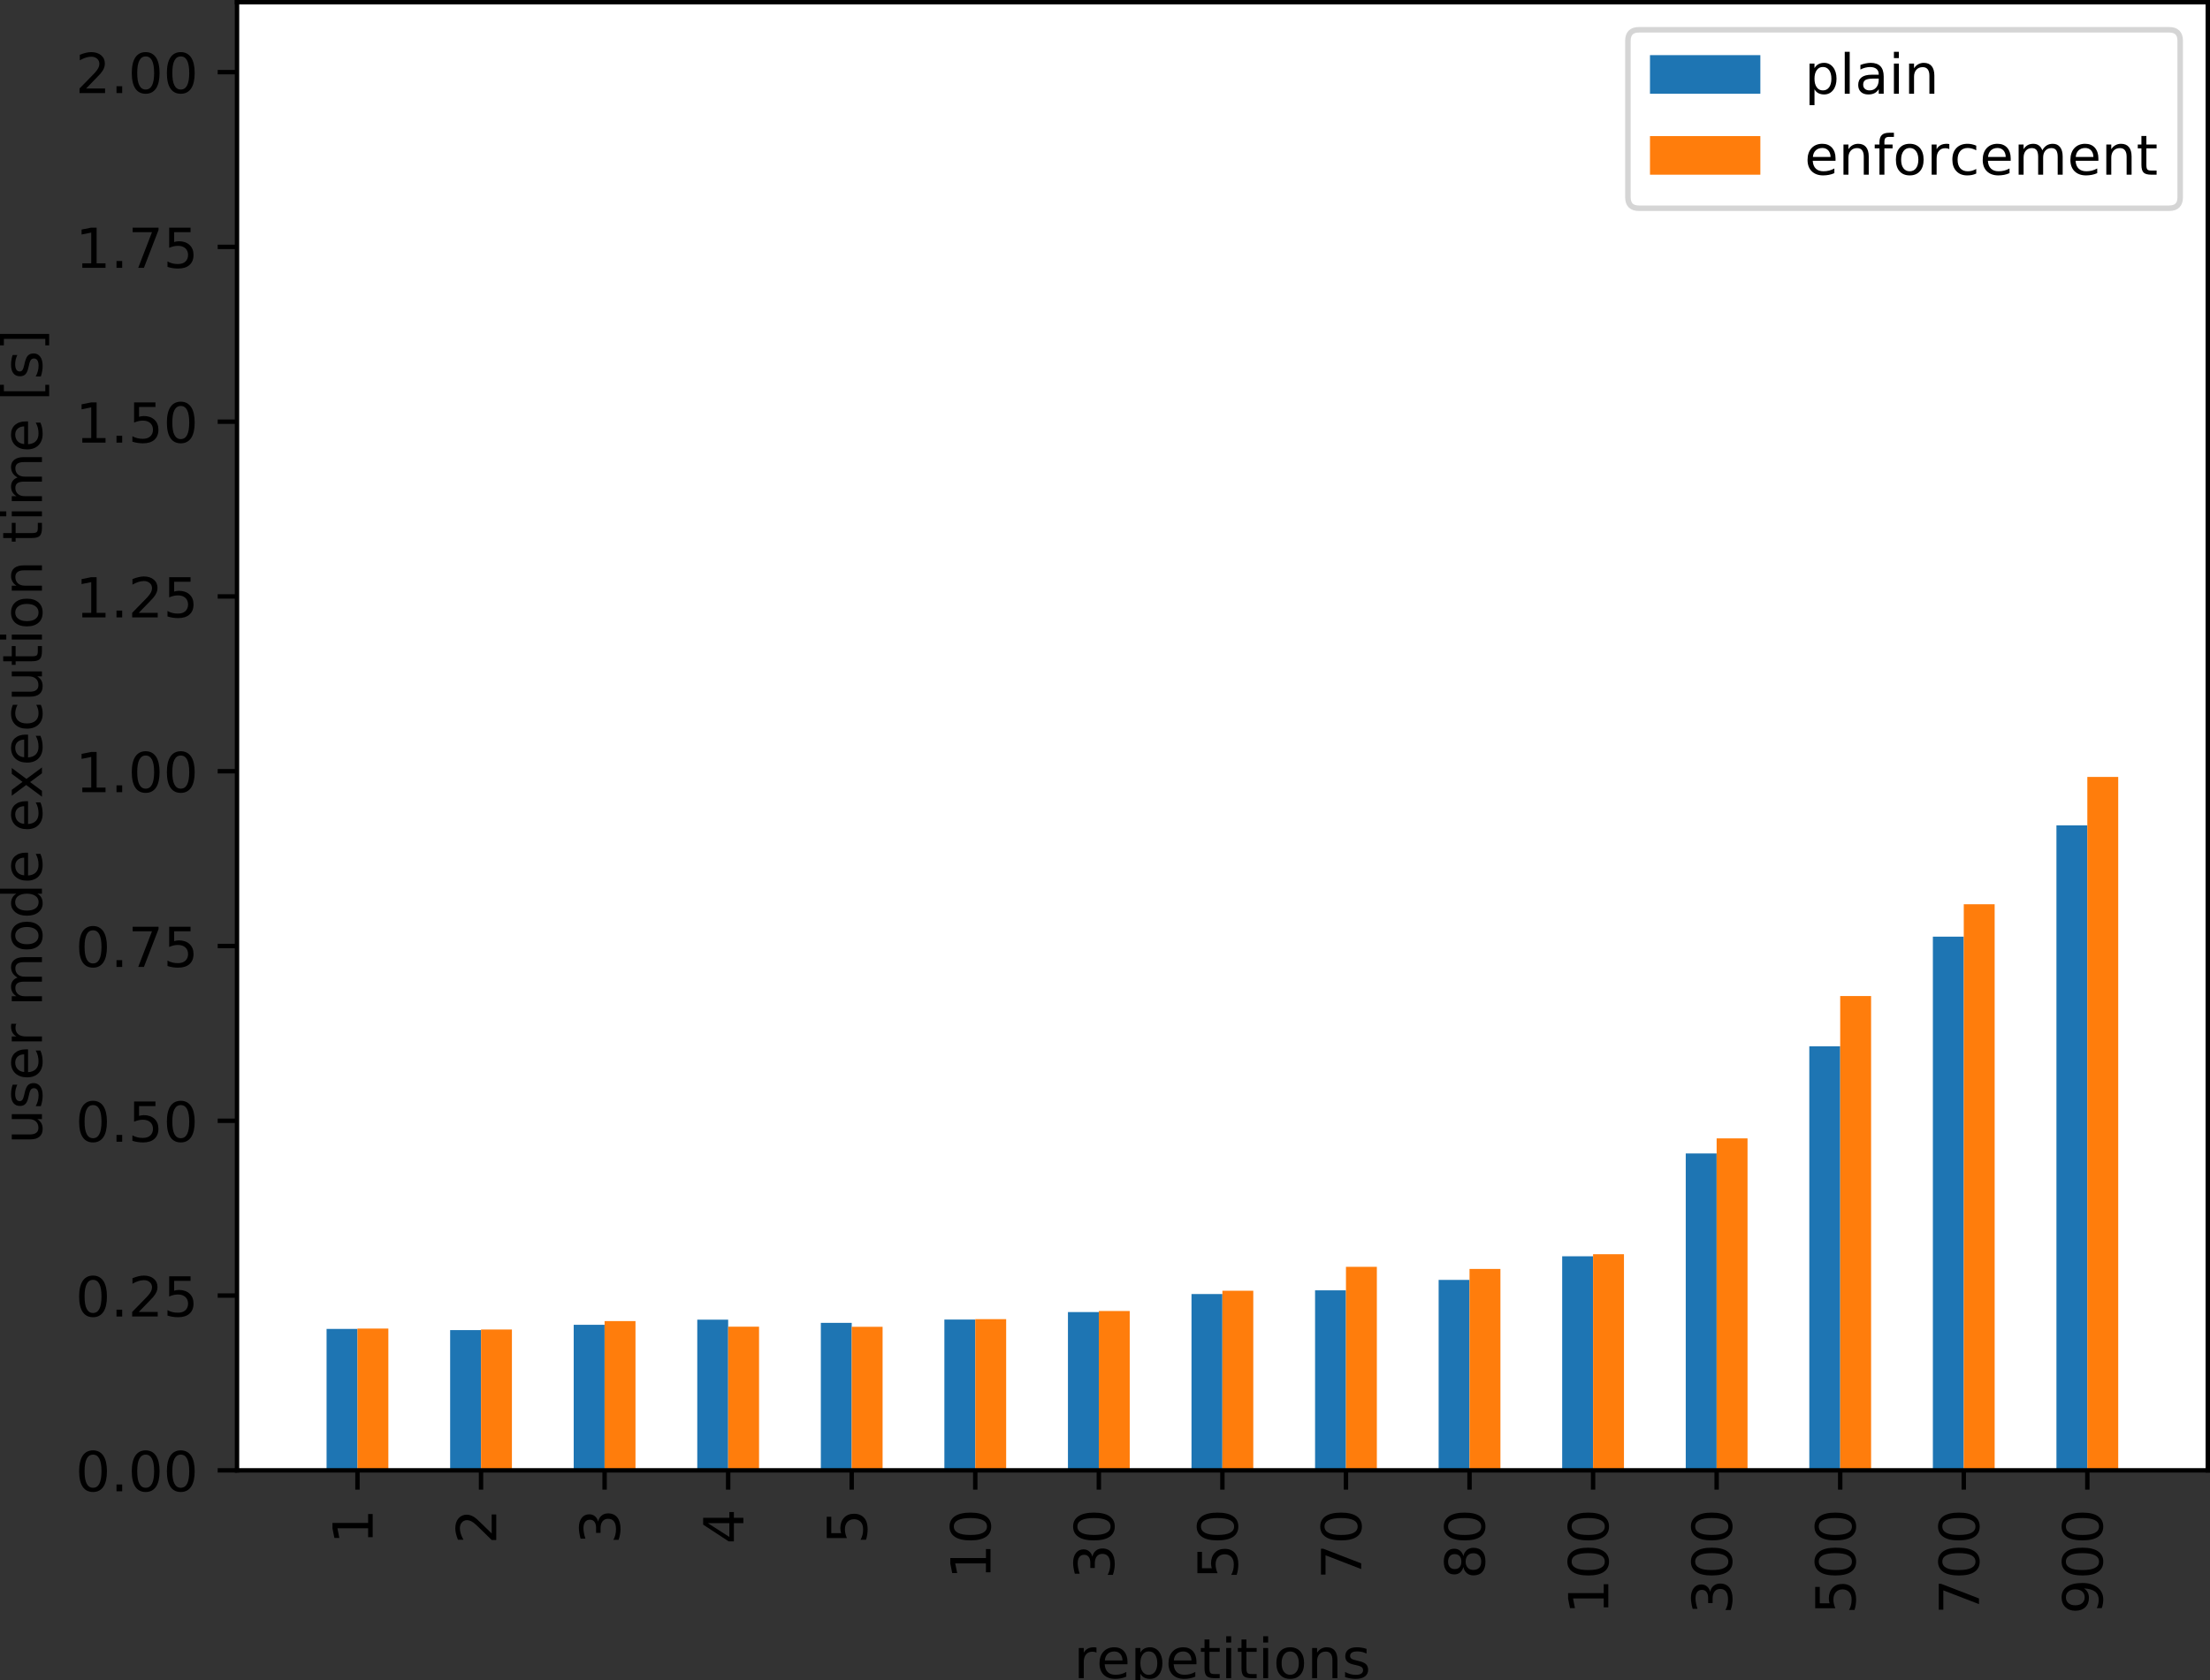 <?xml version="1.0" encoding="UTF-8" standalone="no"?>
<svg
   xmlns:dc="http://purl.org/dc/elements/1.1/"
   xmlns:cc="http://creativecommons.org/ns#"
   xmlns:rdf="http://www.w3.org/1999/02/22-rdf-syntax-ns#"
   xmlns:svg="http://www.w3.org/2000/svg"
   xmlns="http://www.w3.org/2000/svg"
   xmlns:xlink="http://www.w3.org/1999/xlink"
   xmlns:sodipodi="http://sodipodi.sourceforge.net/DTD/sodipodi-0.dtd"
   xmlns:inkscape="http://www.inkscape.org/namespaces/inkscape"
   width="400.464pt"
   height="304.529pt"
   viewBox="0 0 400.464 304.529"
   version="1.2"
   id="svg2230"
   sodipodi:docname="UserTimesAwait_edited.svg"
   inkscape:version="0.92.4 5da689c313, 2019-01-14">
  <rect x="0" y="0" width="400.464" height="304.529" fill="#333333" stroke="none"/>
  <sodipodi:namedview
     pagecolor="#ffffff"
     bordercolor="#666666"
     borderopacity="1"
     objecttolerance="10"
     gridtolerance="10"
     guidetolerance="10"
     inkscape:pageopacity="0"
     inkscape:pageshadow="2"
     inkscape:window-width="1918"
     inkscape:window-height="1059"
     id="namedview2232"
     showgrid="false"
     inkscape:zoom="0.68055958"
     inkscape:cx="715.50777"
     inkscape:cy="339.40301"
     inkscape:window-x="0"
     inkscape:window-y="19"
     inkscape:window-maximized="0"
     inkscape:current-layer="svg2230" />
  <defs
     id="defs1741">
    <g
       id="g1646">
      <symbol
         overflow="visible"
         id="glyph0-0"
         style="overflow:visible">
        <path
           style="stroke:none"
           d="m -0.828,-1.238 v -1.613 h -5.562 l 0.352,1.75 h -0.902 l -0.348,-1.738 v -0.988 h 6.461 V -5.441 H 0 v 4.203 h -0.828"
           id="path1517"
           inkscape:connector-curvature="0" />
      </symbol>
      <symbol
         overflow="visible"
         id="glyph0-1"
         style="overflow:visible">
        <path
           style="stroke:none"
           d="m -0.828,-1.922 v -3.438 H 0 v 4.629 h -0.828 c -0.383,-0.371 -0.902,-0.879 -1.562,-1.531 -0.648,-0.637 -1.07,-1.047 -1.258,-1.219 C -4,-3.801 -4.301,-4.02 -4.551,-4.141 c -0.238,-0.121 -0.488,-0.188 -0.73,-0.188 -0.379,0 -0.699,0.137 -0.938,0.406 -0.242,0.273 -0.371,0.621 -0.371,1.062 0,0.309 0.059,0.641 0.16,0.98 0.109,0.34 0.27,0.707 0.488,1.098 h -1 c -0.16,-0.398 -0.277,-0.77 -0.359,-1.109 -0.078,-0.34 -0.121,-0.66 -0.121,-0.949 0,-0.75 0.191,-1.352 0.57,-1.801 0.383,-0.449 0.883,-0.68 1.512,-0.68 0.301,0 0.59,0.059 0.852,0.172 0.27,0.109 0.59,0.309 0.949,0.609 0.098,0.078 0.367,0.34 0.82,0.777 0.449,0.441 1.078,1.051 1.891,1.84"
           id="path1520"
           inkscape:connector-curvature="0" />
      </symbol>
      <symbol
         overflow="visible"
         id="glyph0-2"
         style="overflow:visible">
        <path
           style="stroke:none"
           d="m -3.93,-4.059 c 0.102,-0.473 0.309,-0.84 0.629,-1.102 0.32,-0.262 0.723,-0.398 1.18,-0.398 0.723,0 1.281,0.25 1.672,0.738 0.391,0.5 0.578,1.199 0.578,2.109 0,0.312 -0.027,0.633 -0.09,0.949 -0.051,0.32 -0.141,0.66 -0.258,1 h -0.953 c 0.16,-0.27 0.281,-0.566 0.363,-0.898 0.078,-0.32 0.117,-0.66 0.117,-1.02 0,-0.621 -0.117,-1.09 -0.359,-1.41 -0.238,-0.32 -0.598,-0.488 -1.07,-0.488 -0.418,0 -0.758,0.148 -1,0.449 -0.238,0.301 -0.367,0.719 -0.367,1.258 v 0.852 h -0.812 v -0.891 c 0,-0.48 -0.09,-0.852 -0.289,-1.109 -0.191,-0.262 -0.469,-0.391 -0.84,-0.391 -0.371,0 -0.66,0.141 -0.859,0.398 -0.199,0.273 -0.301,0.652 -0.301,1.141 0,0.27 0.031,0.562 0.09,0.871 0.059,0.309 0.148,0.648 0.27,1.02 h -0.879 c -0.102,-0.371 -0.18,-0.719 -0.23,-1.051 -0.051,-0.32 -0.082,-0.629 -0.082,-0.93 0,-0.738 0.172,-1.328 0.512,-1.77 0.34,-0.441 0.801,-0.66 1.379,-0.66 0.402,0 0.742,0.121 1.02,0.352 0.281,0.23 0.48,0.559 0.582,0.98"
           id="path1523"
           inkscape:connector-curvature="0" />
      </symbol>
      <symbol
         overflow="visible"
         id="glyph0-3"
         style="overflow:visible">
        <path
           style="stroke:none"
           d="m -6.43,-3.781 3.891,2.492 V -3.781 h -3.891 m -0.859,0.262 v -1.242 h 4.75 v -1.039 h 0.82 v 1.039 H 0 v 0.98 h -1.719 v 3.293 h -0.953 l -4.617,-3.031"
           id="path1526"
           inkscape:connector-curvature="0" />
      </symbol>
      <symbol
         overflow="visible"
         id="glyph0-4"
         style="overflow:visible">
        <path
           style="stroke:none"
           d="m -7.289,-1.078 v -3.871 h 0.828 v 2.969 h 1.789 c -0.047,-0.141 -0.09,-0.289 -0.109,-0.43 -0.02,-0.141 -0.039,-0.289 -0.039,-0.43 0,-0.809 0.23,-1.449 0.672,-1.93 0.449,-0.48 1.047,-0.719 1.809,-0.719 0.789,0 1.398,0.25 1.828,0.738 0.434,0.488 0.641,1.18 0.641,2.059 0,0.312 -0.027,0.621 -0.07,0.941 -0.047,0.32 -0.117,0.641 -0.23,0.98 H -1.16 C -1,-1.059 -0.879,-1.359 -0.801,-1.68 c 0.082,-0.309 0.109,-0.641 0.109,-0.992 0,-0.559 -0.137,-1.008 -0.438,-1.34 C -1.43,-4.328 -1.828,-4.5 -2.34,-4.5 c -0.5,0 -0.898,0.172 -1.199,0.488 -0.301,0.332 -0.449,0.781 -0.449,1.34 0,0.262 0.027,0.531 0.09,0.793 0.059,0.258 0.148,0.527 0.27,0.801 h -3.66"
           id="path1529"
           inkscape:connector-curvature="0" />
      </symbol>
      <symbol
         overflow="visible"
         id="glyph0-5"
         style="overflow:visible">
        <path
           style="stroke:none"
           d="m -6.641,-3.18 c 0,0.508 0.25,0.891 0.75,1.148 0.5,0.262 1.25,0.383 2.25,0.383 1,0 1.75,-0.121 2.25,-0.383 0.5,-0.258 0.75,-0.641 0.75,-1.148 0,-0.512 -0.25,-0.891 -0.75,-1.148 -0.5,-0.25 -1.25,-0.383 -2.25,-0.383 -1,0 -1.75,0.133 -2.25,0.383 -0.5,0.258 -0.75,0.637 -0.75,1.148 m -0.781,0 c 0,-0.809 0.332,-1.43 0.973,-1.871 0.648,-0.43 1.59,-0.648 2.809,-0.648 1.23,0 2.172,0.219 2.812,0.648 0.637,0.441 0.957,1.062 0.957,1.871 0,0.82 -0.32,1.449 -0.957,1.879 -0.641,0.43 -1.582,0.641 -2.812,0.641 -1.219,0 -2.16,-0.211 -2.809,-0.641 -0.641,-0.43 -0.973,-1.059 -0.973,-1.879"
           id="path1532"
           inkscape:connector-curvature="0" />
      </symbol>
      <symbol
         overflow="visible"
         id="glyph0-6"
         style="overflow:visible">
        <path
           style="stroke:none"
           d="m -7.289,-0.82 v -4.691 h 0.418 L 0,-2.859 v 1.031 l -6.461,-2.492 v 3.5 h -0.828"
           id="path1535"
           inkscape:connector-curvature="0" />
      </symbol>
      <symbol
         overflow="visible"
         id="glyph0-7"
         style="overflow:visible">
        <path
           style="stroke:none"
           d="m -3.461,-3.18 c 0,0.469 0.133,0.84 0.383,1.109 0.25,0.27 0.59,0.398 1.027,0.398 0.441,0 0.789,-0.129 1.039,-0.398 0.25,-0.27 0.371,-0.641 0.371,-1.109 0,-0.461 -0.121,-0.832 -0.379,-1.102 -0.25,-0.27 -0.59,-0.41 -1.031,-0.41 -0.438,0 -0.777,0.141 -1.027,0.402 -0.25,0.27 -0.383,0.641 -0.383,1.109 m -0.418,0.988 c -0.102,0.422 -0.301,0.75 -0.59,0.992 -0.293,0.238 -0.641,0.348 -1.062,0.348 -0.578,0 -1.039,-0.199 -1.379,-0.617 -0.34,-0.41 -0.512,-0.98 -0.512,-1.711 0,-0.719 0.172,-1.289 0.512,-1.711 0.34,-0.41 0.801,-0.621 1.379,-0.621 0.422,0 0.77,0.121 1.062,0.363 0.289,0.238 0.488,0.559 0.59,0.977 0.109,-0.469 0.328,-0.84 0.648,-1.109 0.32,-0.258 0.719,-0.398 1.18,-0.398 0.711,0 1.25,0.219 1.621,0.648 0.379,0.441 0.559,1.051 0.559,1.852 0,0.809 -0.18,1.43 -0.559,1.859 -0.371,0.43 -0.91,0.641 -1.621,0.641 -0.461,0 -0.859,-0.129 -1.18,-0.398 -0.32,-0.262 -0.539,-0.633 -0.648,-1.113 m -1.562,0.363 c 0.383,0 0.68,-0.113 0.891,-0.352 0.211,-0.242 0.312,-0.57 0.312,-1 0,-0.422 -0.102,-0.75 -0.312,-0.992 -0.211,-0.238 -0.508,-0.359 -0.891,-0.359 -0.379,0 -0.668,0.121 -0.879,0.359 -0.211,0.242 -0.32,0.57 -0.32,0.992 0,0.43 0.109,0.758 0.32,1 0.211,0.238 0.5,0.352 0.879,0.352"
           id="path1538"
           inkscape:connector-curvature="0" />
      </symbol>
      <symbol
         overflow="visible"
         id="glyph0-8"
         style="overflow:visible">
        <path
           style="stroke:none"
           d="m -0.148,-1.102 h -0.902 c 0.121,-0.238 0.211,-0.488 0.27,-0.75 0.062,-0.25 0.09,-0.5 0.09,-0.75 0,-0.637 -0.207,-1.137 -0.648,-1.477 -0.441,-0.344 -1.102,-0.543 -2,-0.602 0.281,0.199 0.5,0.441 0.648,0.719 0.152,0.289 0.223,0.609 0.223,0.961 0,0.738 -0.223,1.32 -0.66,1.738 -0.441,0.422 -1.043,0.633 -1.812,0.633 -0.738,0 -1.34,-0.223 -1.797,-0.66 -0.453,-0.441 -0.684,-1.031 -0.684,-1.77 0,-0.84 0.332,-1.492 0.973,-1.93 0.648,-0.441 1.59,-0.672 2.809,-0.672 1.16,0 2.07,0.281 2.75,0.82 0.68,0.551 1.02,1.281 1.02,2.199 0,0.25 -0.027,0.5 -0.07,0.75 -0.039,0.262 -0.109,0.52 -0.207,0.789 m -3.09,-1.957 c 0,-0.441 -0.152,-0.793 -0.453,-1.051 C -3.988,-4.371 -4.41,-4.5 -4.941,-4.5 c -0.52,0 -0.938,0.129 -1.238,0.391 -0.301,0.258 -0.461,0.609 -0.461,1.051 0,0.438 0.16,0.789 0.461,1.047 0.301,0.262 0.719,0.391 1.238,0.391 0.531,0 0.953,-0.129 1.25,-0.391 0.301,-0.258 0.453,-0.609 0.453,-1.047"
           id="path1541"
           inkscape:connector-curvature="0" />
      </symbol>
      <symbol
         overflow="visible"
         id="glyph0-9"
         style="overflow:visible">
        <path
           style="stroke:none"
           d="M -2.16,-0.852 H -5.469 V -1.75 h 3.277 c 0.52,0 0.902,-0.102 1.16,-0.301 0.262,-0.199 0.391,-0.5 0.391,-0.91 0,-0.48 -0.148,-0.867 -0.461,-1.148 -0.309,-0.281 -0.727,-0.422 -1.27,-0.422 H -5.469 V -5.43 H 0 v 0.898 h -0.84 c 0.34,0.223 0.578,0.48 0.738,0.762 0.152,0.289 0.23,0.621 0.23,1 0,0.629 -0.187,1.109 -0.578,1.43 -0.379,0.328 -0.949,0.488 -1.711,0.488 m -3.441,-2.258 v 0"
           id="path1544"
           inkscape:connector-curvature="0" />
      </symbol>
      <symbol
         overflow="visible"
         id="glyph0-10"
         style="overflow:visible">
        <path
           style="stroke:none"
           d="m -5.309,-4.43 h 0.848 c -0.117,0.258 -0.219,0.52 -0.289,0.789 -0.059,0.281 -0.102,0.562 -0.102,0.852 0,0.449 0.07,0.789 0.211,1.008 0.141,0.223 0.34,0.332 0.609,0.332 0.211,0 0.371,-0.082 0.492,-0.242 0.117,-0.16 0.238,-0.48 0.34,-0.957 l 0.07,-0.312 c 0.141,-0.641 0.34,-1.09 0.578,-1.359 0.25,-0.258 0.602,-0.398 1.039,-0.398 0.512,0 0.91,0.199 1.203,0.598 0.297,0.402 0.438,0.961 0.438,1.66 0,0.301 -0.027,0.602 -0.078,0.922 -0.051,0.32 -0.129,0.648 -0.25,1 h -0.93 c 0.18,-0.332 0.309,-0.66 0.391,-0.98 0.09,-0.32 0.129,-0.641 0.129,-0.961 0,-0.418 -0.07,-0.75 -0.211,-0.98 -0.141,-0.219 -0.352,-0.34 -0.621,-0.34 -0.238,0 -0.43,0.09 -0.559,0.25 -0.129,0.16 -0.262,0.52 -0.379,1.082 l -0.07,0.309 c -0.121,0.559 -0.301,0.969 -0.539,1.211 -0.242,0.25 -0.57,0.371 -1,0.371 -0.512,0 -0.91,-0.184 -1.191,-0.543 C -5.461,-1.48 -5.602,-2 -5.602,-2.68 c 0,-0.332 0.031,-0.641 0.082,-0.941 0.051,-0.289 0.121,-0.559 0.211,-0.809"
           id="path1547"
           inkscape:connector-curvature="0" />
      </symbol>
      <symbol
         overflow="visible"
         id="glyph0-11"
         style="overflow:visible">
        <path
           style="stroke:none"
           d="m -2.961,-5.621 h 0.441 v 4.133 c 0.621,-0.043 1.098,-0.223 1.418,-0.562 0.32,-0.328 0.48,-0.789 0.48,-1.391 0,-0.34 -0.039,-0.68 -0.117,-1 -0.082,-0.32 -0.211,-0.648 -0.391,-0.969 h 0.848 c 0.141,0.32 0.25,0.648 0.312,0.988 0.059,0.344 0.098,0.691 0.098,1.031 0,0.879 -0.25,1.57 -0.75,2.082 -0.5,0.508 -1.188,0.758 -2.059,0.758 -0.891,0 -1.602,-0.238 -2.129,-0.719 -0.52,-0.48 -0.793,-1.141 -0.793,-1.961 0,-0.738 0.242,-1.32 0.711,-1.75 0.48,-0.418 1.121,-0.641 1.93,-0.641 M -3.219,-4.719 c -0.492,0.008 -0.883,0.148 -1.18,0.41 -0.293,0.27 -0.441,0.629 -0.441,1.07 0,0.5 0.148,0.898 0.43,1.199 0.281,0.301 0.68,0.48 1.191,0.52 V -4.719"
           id="path1550"
           inkscape:connector-curvature="0" />
      </symbol>
      <symbol
         overflow="visible"
         id="glyph0-12"
         style="overflow:visible">
        <path
           style="stroke:none"
           d="m -4.629,-4.109 c -0.062,0.098 -0.102,0.211 -0.133,0.328 -0.02,0.121 -0.039,0.25 -0.039,0.391 0,0.512 0.172,0.902 0.5,1.172 0.332,0.277 0.801,0.41 1.422,0.41 H 0 v 0.898 h -5.469 v -0.898 h 0.848 c -0.328,-0.18 -0.578,-0.43 -0.738,-0.73 -0.16,-0.301 -0.242,-0.672 -0.242,-1.109 0,-0.062 0.012,-0.133 0.012,-0.211 0.012,-0.07 0.02,-0.152 0.039,-0.25 h 0.922"
           id="path1553"
           inkscape:connector-curvature="0" />
      </symbol>
      <symbol
         overflow="visible"
         id="glyph0-13"
         style="overflow:visible">
        <path
           style="stroke:none"
           d=""
           id="path1556"
           inkscape:connector-curvature="0" />
      </symbol>
      <symbol
         overflow="visible"
         id="glyph0-14"
         style="overflow:visible">
        <path
           style="stroke:none"
           d="M -4.422,-5.199 C -4.82,-5.422 -5.109,-5.691 -5.309,-6 -5.5,-6.309 -5.602,-6.68 -5.602,-7.109 c 0,-0.562 0.203,-1 0.602,-1.312 0.398,-0.309 0.969,-0.469 1.699,-0.469 H 0 v 0.902 h -3.27 c -0.52,0 -0.91,0.098 -1.172,0.277 -0.25,0.191 -0.379,0.473 -0.379,0.852 0,0.469 0.16,0.84 0.469,1.109 0.312,0.27 0.73,0.398 1.262,0.398 H 0 v 0.902 h -3.27 c -0.52,0 -0.91,0.098 -1.172,0.277 -0.25,0.191 -0.379,0.48 -0.379,0.863 0,0.457 0.16,0.828 0.469,1.098 0.312,0.27 0.73,0.402 1.262,0.402 H 0 v 0.898 h -5.469 v -0.898 h 0.848 c -0.328,-0.203 -0.578,-0.453 -0.738,-0.742 -0.16,-0.277 -0.242,-0.621 -0.242,-1.02 0,-0.398 0.102,-0.73 0.301,-1.008 0.199,-0.281 0.5,-0.48 0.879,-0.621"
           id="path1559"
           inkscape:connector-curvature="0" />
      </symbol>
      <symbol
         overflow="visible"
         id="glyph0-15"
         style="overflow:visible">
        <path
           style="stroke:none"
           d="m -4.84,-3.059 c 0,0.48 0.191,0.859 0.57,1.137 0.379,0.281 0.891,0.422 1.539,0.422 0.66,0 1.172,-0.129 1.551,-0.41 0.379,-0.281 0.559,-0.66 0.559,-1.148 0,-0.48 -0.18,-0.863 -0.559,-1.141 -0.379,-0.281 -0.891,-0.422 -1.551,-0.422 -0.641,0 -1.16,0.141 -1.539,0.422 -0.379,0.277 -0.57,0.66 -0.57,1.141 m -0.762,0 c 0,-0.781 0.262,-1.391 0.762,-1.84 0.512,-0.441 1.211,-0.672 2.109,-0.672 0.902,0 1.602,0.23 2.102,0.672 0.508,0.449 0.758,1.059 0.758,1.84 0,0.789 -0.25,1.41 -0.758,1.848 -0.5,0.441 -1.199,0.66 -2.102,0.66 -0.898,0 -1.598,-0.219 -2.109,-0.66 -0.5,-0.438 -0.762,-1.059 -0.762,-1.848"
           id="path1562"
           inkscape:connector-curvature="0" />
      </symbol>
      <symbol
         overflow="visible"
         id="glyph0-16"
         style="overflow:visible">
        <path
           style="stroke:none"
           d="M -4.641,-4.539 H -7.602 V -5.441 H 0 v 0.902 h -0.82 c 0.332,0.188 0.57,0.43 0.719,0.719 0.152,0.289 0.23,0.629 0.23,1.031 0,0.66 -0.258,1.199 -0.777,1.617 -0.523,0.422 -1.223,0.621 -2.082,0.621 -0.859,0 -1.551,-0.199 -2.078,-0.621 -0.52,-0.418 -0.793,-0.957 -0.793,-1.617 0,-0.402 0.082,-0.742 0.242,-1.031 0.16,-0.289 0.398,-0.531 0.719,-0.719 m 1.91,3.059 c 0.66,0 1.18,-0.129 1.559,-0.398 0.383,-0.27 0.562,-0.652 0.562,-1.133 0,-0.469 -0.18,-0.84 -0.562,-1.117 -0.379,-0.27 -0.898,-0.41 -1.559,-0.41 -0.66,0 -1.168,0.141 -1.551,0.41 -0.379,0.277 -0.57,0.648 -0.57,1.117 0,0.48 0.191,0.863 0.57,1.133 0.383,0.27 0.891,0.398 1.551,0.398"
           id="path1565"
           inkscape:connector-curvature="0" />
      </symbol>
      <symbol
         overflow="visible"
         id="glyph0-17"
         style="overflow:visible">
        <path
           style="stroke:none"
           d="M -5.469,-5.488 -2.809,-3.512 0,-5.59 V -4.531 L -2.148,-2.941 0,-1.352 v 1.062 L -2.859,-2.41 -5.469,-0.469 v -1.062 l 1.949,-1.449 -1.949,-1.449 v -1.059"
           id="path1568"
           inkscape:connector-curvature="0" />
      </symbol>
      <symbol
         overflow="visible"
         id="glyph0-18"
         style="overflow:visible">
        <path
           style="stroke:none"
           d="m -5.262,-4.879 h 0.84 c -0.137,0.258 -0.238,0.508 -0.309,0.77 -0.07,0.258 -0.109,0.508 -0.109,0.77 0,0.578 0.191,1.039 0.559,1.359 0.371,0.32 0.891,0.48 1.551,0.48 0.672,0 1.191,-0.16 1.559,-0.48 0.371,-0.32 0.551,-0.781 0.551,-1.359 0,-0.262 -0.027,-0.512 -0.098,-0.77 -0.07,-0.262 -0.18,-0.512 -0.32,-0.77 h 0.828 C -0.09,-4.621 0,-4.359 0.051,-4.102 c 0.051,0.273 0.078,0.562 0.078,0.863 0,0.816 -0.25,1.477 -0.77,1.957 -0.508,0.492 -1.211,0.73 -2.09,0.73 -0.891,0 -1.59,-0.238 -2.098,-0.73 -0.512,-0.488 -0.773,-1.16 -0.773,-2.02 0,-0.277 0.031,-0.551 0.09,-0.809 0.062,-0.262 0.141,-0.52 0.25,-0.77"
           id="path1571"
           inkscape:connector-curvature="0" />
      </symbol>
      <symbol
         overflow="visible"
         id="glyph0-19"
         style="overflow:visible">
        <path
           style="stroke:none"
           d="m -7.02,-1.828 h 1.551 v -1.852 h 0.699 v 1.852 h 2.969 c 0.449,0 0.742,-0.062 0.859,-0.184 0.133,-0.117 0.191,-0.367 0.191,-0.75 V -3.68 H 0 v 0.918 c 0,0.703 -0.129,1.184 -0.391,1.441 -0.258,0.262 -0.73,0.391 -1.41,0.391 h -2.969 v 0.66 H -5.469 v -0.66 h -1.551 v -0.898"
           id="path1574"
           inkscape:connector-curvature="0" />
      </symbol>
      <symbol
         overflow="visible"
         id="glyph0-20"
         style="overflow:visible">
        <path
           style="stroke:none"
           d="M -5.469,-0.941 V -1.84 H 0 v 0.898 h -5.469 m -2.133,0 v -0.898 h 1.141 v 0.898 h -1.141"
           id="path1577"
           inkscape:connector-curvature="0" />
      </symbol>
      <symbol
         overflow="visible"
         id="glyph0-21"
         style="overflow:visible">
        <path
           style="stroke:none"
           d="M -3.301,-5.488 H 0 v 0.898 h -3.27 c -0.52,0 -0.902,0.109 -1.16,0.309 -0.262,0.203 -0.391,0.5 -0.391,0.902 0,0.488 0.16,0.867 0.469,1.148 0.312,0.281 0.73,0.422 1.262,0.422 H 0 v 0.898 h -5.469 v -0.898 h 0.848 c -0.32,-0.211 -0.57,-0.461 -0.73,-0.762 -0.16,-0.289 -0.25,-0.629 -0.25,-1.008 0,-0.621 0.203,-1.102 0.59,-1.422 0.391,-0.32 0.961,-0.488 1.711,-0.488"
           id="path1580"
           inkscape:connector-curvature="0" />
      </symbol>
      <symbol
         overflow="visible"
         id="glyph0-22"
         style="overflow:visible">
        <path
           style="stroke:none"
           d="m -7.602,-0.859 v -2.07 h 0.703 v 1.168 h 7.508 v -1.168 h 0.699 v 2.07 h -8.91"
           id="path1583"
           inkscape:connector-curvature="0" />
      </symbol>
      <symbol
         overflow="visible"
         id="glyph0-23"
         style="overflow:visible">
        <path
           style="stroke:none"
           d="M -7.602,-3.039 H 1.309 V -0.969 H 0.609 v -1.172 h -7.508 v 1.172 h -0.703 v -2.07"
           id="path1586"
           inkscape:connector-curvature="0" />
      </symbol>
      <symbol
         overflow="visible"
         id="glyph1-0"
         style="overflow:visible">
        <path
           style="stroke:none"
           d="M 4.109,-4.629 C 4.012,-4.691 3.898,-4.73 3.781,-4.762 3.66,-4.781 3.531,-4.801 3.391,-4.801 c -0.512,0 -0.902,0.172 -1.172,0.5 C 1.941,-3.969 1.809,-3.5 1.809,-2.879 V 0 H 0.91 v -5.469 h 0.898 v 0.848 c 0.18,-0.328 0.43,-0.578 0.73,-0.738 0.301,-0.16 0.672,-0.242 1.109,-0.242 0.062,0 0.133,0.012 0.211,0.012 0.07,0.012 0.152,0.02 0.25,0.039 v 0.922"
           id="path1589"
           inkscape:connector-curvature="0" />
      </symbol>
      <symbol
         overflow="visible"
         id="glyph1-1"
         style="overflow:visible">
        <path
           style="stroke:none"
           d="m 5.621,-2.961 v 0.441 H 1.488 c 0.043,0.621 0.223,1.098 0.562,1.418 0.328,0.32 0.789,0.48 1.391,0.48 0.34,0 0.68,-0.039 1,-0.117 0.32,-0.082 0.648,-0.211 0.969,-0.391 v 0.848 c -0.32,0.141 -0.648,0.25 -0.988,0.312 -0.344,0.059 -0.691,0.098 -1.031,0.098 -0.879,0 -1.57,-0.25 -2.082,-0.75 -0.508,-0.5 -0.758,-1.188 -0.758,-2.059 0,-0.891 0.238,-1.602 0.719,-2.129 0.48,-0.52 1.141,-0.793 1.961,-0.793 0.738,0 1.32,0.242 1.75,0.711 0.418,0.48 0.641,1.121 0.641,1.93 M 4.719,-3.219 C 4.711,-3.711 4.57,-4.102 4.309,-4.398 4.039,-4.691 3.68,-4.84 3.238,-4.84 c -0.5,0 -0.898,0.148 -1.199,0.43 -0.301,0.281 -0.48,0.68 -0.52,1.191 H 4.719"
           id="path1592"
           inkscape:connector-curvature="0" />
      </symbol>
      <symbol
         overflow="visible"
         id="glyph1-2"
         style="overflow:visible">
        <path
           style="stroke:none"
           d="M 1.809,-0.82 V 2.07 H 0.91 V -5.469 h 0.898 v 0.828 c 0.18,-0.32 0.422,-0.559 0.711,-0.719 0.289,-0.16 0.641,-0.242 1.039,-0.242 0.66,0 1.203,0.273 1.621,0.793 0.41,0.527 0.621,1.219 0.621,2.078 0,0.859 -0.211,1.559 -0.621,2.082 -0.418,0.52 -0.961,0.777 -1.621,0.777 -0.398,0 -0.75,-0.078 -1.039,-0.23 C 2.23,-0.25 1.988,-0.488 1.809,-0.82 m 3.062,-1.91 c 0,-0.66 -0.141,-1.168 -0.41,-1.551 -0.281,-0.379 -0.652,-0.57 -1.121,-0.57 -0.48,0 -0.852,0.191 -1.121,0.57 -0.277,0.383 -0.41,0.891 -0.41,1.551 0,0.66 0.133,1.18 0.41,1.559 0.27,0.383 0.641,0.562 1.121,0.562 0.469,0 0.84,-0.18 1.121,-0.562 0.27,-0.379 0.41,-0.898 0.41,-1.559"
           id="path1595"
           inkscape:connector-curvature="0" />
      </symbol>
      <symbol
         overflow="visible"
         id="glyph1-3"
         style="overflow:visible">
        <path
           style="stroke:none"
           d="m 1.828,-7.02 v 1.551 h 1.852 v 0.699 H 1.828 v 2.969 c 0,0.449 0.062,0.742 0.184,0.859 0.117,0.133 0.367,0.191 0.75,0.191 H 3.68 V 0 H 2.762 C 2.059,0 1.578,-0.129 1.32,-0.391 1.059,-0.648 0.93,-1.121 0.93,-1.801 v -2.969 H 0.27 V -5.469 h 0.66 v -1.551 h 0.898"
           id="path1598"
           inkscape:connector-curvature="0" />
      </symbol>
      <symbol
         overflow="visible"
         id="glyph1-4"
         style="overflow:visible">
        <path
           style="stroke:none"
           d="M 0.941,-5.469 H 1.84 V 0 H 0.941 v -5.469 m 0,-2.133 h 0.898 v 1.141 H 0.941 v -1.141"
           id="path1601"
           inkscape:connector-curvature="0" />
      </symbol>
      <symbol
         overflow="visible"
         id="glyph1-5"
         style="overflow:visible">
        <path
           style="stroke:none"
           d="m 3.059,-4.84 c -0.48,0 -0.859,0.191 -1.137,0.57 C 1.641,-3.891 1.5,-3.379 1.5,-2.73 c 0,0.66 0.129,1.172 0.41,1.551 0.281,0.379 0.66,0.559 1.148,0.559 0.48,0 0.863,-0.18 1.141,-0.559 0.281,-0.379 0.422,-0.891 0.422,-1.551 0,-0.641 -0.141,-1.16 -0.422,-1.539 C 3.922,-4.648 3.539,-4.84 3.059,-4.84 m 0,-0.762 c 0.781,0 1.391,0.262 1.84,0.762 0.441,0.512 0.672,1.211 0.672,2.109 0,0.902 -0.23,1.602 -0.672,2.102 -0.449,0.508 -1.059,0.758 -1.84,0.758 -0.789,0 -1.41,-0.25 -1.848,-0.758 -0.441,-0.5 -0.66,-1.199 -0.66,-2.102 0,-0.898 0.219,-1.598 0.66,-2.109 0.438,-0.5 1.059,-0.762 1.848,-0.762"
           id="path1604"
           inkscape:connector-curvature="0" />
      </symbol>
      <symbol
         overflow="visible"
         id="glyph1-6"
         style="overflow:visible">
        <path
           style="stroke:none"
           d="M 5.488,-3.301 V 0 H 4.59 v -3.27 c 0,-0.52 -0.109,-0.902 -0.309,-1.16 -0.203,-0.262 -0.5,-0.391 -0.902,-0.391 -0.488,0 -0.867,0.16 -1.148,0.469 -0.281,0.312 -0.422,0.73 -0.422,1.262 V 0 H 0.91 v -5.469 h 0.898 v 0.848 c 0.211,-0.32 0.461,-0.57 0.762,-0.73 0.289,-0.16 0.629,-0.25 1.008,-0.25 0.621,0 1.102,0.203 1.422,0.59 0.32,0.391 0.488,0.961 0.488,1.711"
           id="path1607"
           inkscape:connector-curvature="0" />
      </symbol>
      <symbol
         overflow="visible"
         id="glyph1-7"
         style="overflow:visible">
        <path
           style="stroke:none"
           d="m 4.43,-5.309 v 0.848 C 4.172,-4.578 3.91,-4.68 3.641,-4.75 3.359,-4.809 3.078,-4.852 2.789,-4.852 2.34,-4.852 2,-4.781 1.781,-4.641 1.559,-4.5 1.449,-4.301 1.449,-4.031 c 0,0.211 0.082,0.371 0.242,0.492 0.16,0.117 0.48,0.238 0.957,0.34 l 0.312,0.07 c 0.641,0.141 1.09,0.34 1.359,0.578 0.258,0.25 0.398,0.602 0.398,1.039 0,0.512 -0.199,0.91 -0.598,1.203 -0.402,0.297 -0.961,0.438 -1.66,0.438 -0.301,0 -0.602,-0.027 -0.922,-0.078 C 1.219,0 0.891,-0.078 0.539,-0.199 v -0.93 c 0.332,0.18 0.66,0.309 0.98,0.391 0.32,0.09 0.641,0.129 0.961,0.129 0.418,0 0.75,-0.07 0.98,-0.211 0.219,-0.141 0.34,-0.352 0.34,-0.621 0,-0.238 -0.09,-0.43 -0.25,-0.559 C 3.391,-2.129 3.031,-2.262 2.469,-2.379 L 2.16,-2.449 C 1.602,-2.57 1.191,-2.75 0.949,-2.988 c -0.25,-0.242 -0.371,-0.57 -0.371,-1 0,-0.512 0.184,-0.91 0.543,-1.191 C 1.48,-5.461 2,-5.602 2.68,-5.602 c 0.332,0 0.641,0.031 0.941,0.082 0.289,0.051 0.559,0.121 0.809,0.211"
           id="path1610"
           inkscape:connector-curvature="0" />
      </symbol>
      <symbol
         overflow="visible"
         id="glyph1-8"
         style="overflow:visible">
        <path
           style="stroke:none"
           d="m 3.18,-6.641 c -0.508,0 -0.891,0.25 -1.148,0.75 -0.262,0.5 -0.383,1.25 -0.383,2.25 0,1 0.121,1.75 0.383,2.25 0.258,0.5 0.641,0.75 1.148,0.75 0.512,0 0.891,-0.25 1.148,-0.75 0.25,-0.5 0.383,-1.25 0.383,-2.25 0,-1 -0.133,-1.75 -0.383,-2.25 -0.258,-0.5 -0.637,-0.75 -1.148,-0.75 m 0,-0.781 c 0.809,0 1.43,0.332 1.871,0.973 0.43,0.648 0.648,1.59 0.648,2.809 0,1.23 -0.219,2.172 -0.648,2.812 -0.441,0.637 -1.062,0.957 -1.871,0.957 -0.82,0 -1.449,-0.32 -1.879,-0.957 -0.43,-0.641 -0.641,-1.582 -0.641,-2.812 0,-1.219 0.211,-2.16 0.641,-2.809 0.43,-0.641 1.059,-0.973 1.879,-0.973"
           id="path1613"
           inkscape:connector-curvature="0" />
      </symbol>
      <symbol
         overflow="visible"
         id="glyph1-9"
         style="overflow:visible">
        <path
           style="stroke:none"
           d="m 1.07,-1.238 h 1.031 V 0 h -1.031 v -1.238"
           id="path1616"
           inkscape:connector-curvature="0" />
      </symbol>
      <symbol
         overflow="visible"
         id="glyph1-10"
         style="overflow:visible">
        <path
           style="stroke:none"
           d="m 1.922,-0.828 h 3.438 V 0 H 0.73 v -0.828 c 0.371,-0.383 0.879,-0.902 1.531,-1.562 0.637,-0.648 1.047,-1.07 1.219,-1.258 C 3.801,-4 4.02,-4.301 4.141,-4.551 c 0.121,-0.238 0.188,-0.488 0.188,-0.73 0,-0.379 -0.137,-0.699 -0.406,-0.938 -0.273,-0.242 -0.621,-0.371 -1.062,-0.371 -0.309,0 -0.641,0.059 -0.98,0.16 -0.34,0.109 -0.707,0.27 -1.098,0.488 v -1 c 0.398,-0.16 0.77,-0.277 1.109,-0.359 0.34,-0.078 0.66,-0.121 0.949,-0.121 0.75,0 1.352,0.191 1.801,0.57 0.449,0.383 0.68,0.883 0.68,1.512 0,0.301 -0.059,0.59 -0.172,0.852 -0.109,0.27 -0.309,0.59 -0.609,0.949 -0.078,0.098 -0.34,0.367 -0.777,0.82 -0.441,0.449 -1.051,1.078 -1.84,1.891"
           id="path1619"
           inkscape:connector-curvature="0" />
      </symbol>
      <symbol
         overflow="visible"
         id="glyph1-11"
         style="overflow:visible">
        <path
           style="stroke:none"
           d="m 1.078,-7.289 h 3.871 v 0.828 h -2.969 v 1.789 c 0.141,-0.047 0.289,-0.09 0.43,-0.109 0.141,-0.02 0.289,-0.039 0.43,-0.039 0.809,0 1.449,0.23 1.93,0.672 0.48,0.449 0.719,1.047 0.719,1.809 0,0.789 -0.25,1.398 -0.738,1.828 C 4.262,-0.078 3.57,0.129 2.691,0.129 2.379,0.129 2.07,0.102 1.75,0.059 1.43,0.012 1.109,-0.059 0.77,-0.172 V -1.16 C 1.059,-1 1.359,-0.879 1.68,-0.801 c 0.309,0.082 0.641,0.109 0.992,0.109 0.559,0 1.008,-0.137 1.34,-0.438 C 4.328,-1.43 4.5,-1.828 4.5,-2.34 c 0,-0.5 -0.172,-0.898 -0.488,-1.199 -0.332,-0.301 -0.781,-0.449 -1.34,-0.449 -0.262,0 -0.531,0.027 -0.793,0.09 C 1.621,-3.84 1.352,-3.75 1.078,-3.629 v -3.66"
           id="path1622"
           inkscape:connector-curvature="0" />
      </symbol>
      <symbol
         overflow="visible"
         id="glyph1-12"
         style="overflow:visible">
        <path
           style="stroke:none"
           d="m 0.82,-7.289 h 4.691 v 0.418 L 2.859,0 h -1.031 l 2.492,-6.461 h -3.5 v -0.828"
           id="path1625"
           inkscape:connector-curvature="0" />
      </symbol>
      <symbol
         overflow="visible"
         id="glyph1-13"
         style="overflow:visible">
        <path
           style="stroke:none"
           d="m 1.238,-0.828 h 1.613 v -5.562 l -1.75,0.352 v -0.902 l 1.738,-0.348 h 0.988 v 6.461 H 5.441 V 0 H 1.238 v -0.828"
           id="path1628"
           inkscape:connector-curvature="0" />
      </symbol>
      <symbol
         overflow="visible"
         id="glyph1-14"
         style="overflow:visible">
        <path
           style="stroke:none"
           d="M 0.941,-7.602 H 1.84 V 0 H 0.941 v -7.602"
           id="path1631"
           inkscape:connector-curvature="0" />
      </symbol>
      <symbol
         overflow="visible"
         id="glyph1-15"
         style="overflow:visible">
        <path
           style="stroke:none"
           d="M 3.43,-2.75 C 2.699,-2.75 2.199,-2.66 1.922,-2.5 1.641,-2.328 1.5,-2.051 1.5,-1.648 c 0,0.32 0.102,0.578 0.309,0.758 0.211,0.191 0.5,0.281 0.863,0.281 0.5,0 0.898,-0.172 1.199,-0.531 0.301,-0.348 0.449,-0.82 0.449,-1.41 V -2.75 H 3.43 M 5.219,-3.121 V 0 H 4.32 V -0.828 C 4.109,-0.488 3.852,-0.25 3.551,-0.102 3.25,0.051 2.871,0.129 2.43,0.129 c -0.559,0 -1.008,-0.148 -1.34,-0.457 -0.328,-0.312 -0.488,-0.73 -0.488,-1.262 0,-0.609 0.199,-1.07 0.617,-1.391 0.41,-0.309 1.02,-0.469 1.84,-0.469 H 4.32 V -3.539 C 4.32,-3.949 4.18,-4.27 3.91,-4.5 3.641,-4.719 3.262,-4.84 2.77,-4.84 c -0.32,0 -0.621,0.039 -0.918,0.121 C 1.551,-4.641 1.27,-4.531 1,-4.391 V -5.219 C 1.32,-5.34 1.641,-5.441 1.949,-5.5 c 0.312,-0.059 0.609,-0.102 0.91,-0.102 0.789,0 1.379,0.211 1.77,0.621 0.391,0.41 0.59,1.031 0.59,1.859"
           id="path1634"
           inkscape:connector-curvature="0" />
      </symbol>
      <symbol
         overflow="visible"
         id="glyph1-16"
         style="overflow:visible">
        <path
           style="stroke:none"
           d="m 3.711,-7.602 v 0.75 H 2.852 c -0.32,0 -0.551,0.07 -0.672,0.203 -0.129,0.129 -0.191,0.359 -0.191,0.699 V -5.469 H 3.469 v 0.699 H 1.988 V 0 H 1.09 V -4.77 H 0.23 V -5.469 h 0.859 v -0.383 c 0,-0.598 0.141,-1.047 0.422,-1.328 0.277,-0.281 0.727,-0.422 1.348,-0.422 h 0.852"
           id="path1637"
           inkscape:connector-curvature="0" />
      </symbol>
      <symbol
         overflow="visible"
         id="glyph1-17"
         style="overflow:visible">
        <path
           style="stroke:none"
           d="m 4.879,-5.262 v 0.84 C 4.621,-4.559 4.371,-4.66 4.109,-4.73 3.852,-4.801 3.602,-4.84 3.34,-4.84 c -0.578,0 -1.039,0.191 -1.359,0.559 C 1.66,-3.91 1.5,-3.391 1.5,-2.73 c 0,0.672 0.16,1.191 0.48,1.559 0.32,0.371 0.781,0.551 1.359,0.551 0.262,0 0.512,-0.027 0.77,-0.098 0.262,-0.07 0.512,-0.18 0.77,-0.32 v 0.828 C 4.621,-0.09 4.359,0 4.102,0.051 3.828,0.102 3.539,0.129 3.238,0.129 c -0.816,0 -1.477,-0.25 -1.957,-0.77 -0.492,-0.508 -0.73,-1.211 -0.73,-2.09 0,-0.891 0.238,-1.59 0.73,-2.098 0.488,-0.512 1.16,-0.773 2.02,-0.773 0.277,0 0.551,0.031 0.809,0.09 0.262,0.062 0.52,0.141 0.77,0.25"
           id="path1640"
           inkscape:connector-curvature="0" />
      </symbol>
      <symbol
         overflow="visible"
         id="glyph1-18"
         style="overflow:visible">
        <path
           style="stroke:none"
           d="M 5.199,-4.422 C 5.422,-4.82 5.691,-5.109 6,-5.309 6.309,-5.5 6.68,-5.602 7.109,-5.602 c 0.562,0 1,0.203 1.312,0.602 0.309,0.398 0.469,0.969 0.469,1.699 V 0 H 7.988 v -3.27 c 0,-0.52 -0.098,-0.91 -0.277,-1.172 -0.191,-0.25 -0.473,-0.379 -0.852,-0.379 -0.469,0 -0.84,0.16 -1.109,0.469 -0.27,0.312 -0.398,0.73 -0.398,1.262 V 0 H 4.449 v -3.27 c 0,-0.52 -0.098,-0.91 -0.277,-1.172 -0.191,-0.25 -0.48,-0.379 -0.863,-0.379 -0.457,0 -0.828,0.16 -1.098,0.469 -0.27,0.312 -0.402,0.73 -0.402,1.262 V 0 H 0.91 v -5.469 h 0.898 v 0.848 c 0.203,-0.328 0.453,-0.578 0.742,-0.738 0.277,-0.16 0.621,-0.242 1.02,-0.242 0.398,0 0.73,0.102 1.008,0.301 0.281,0.199 0.48,0.5 0.621,0.879"
           id="path1643"
           inkscape:connector-curvature="0" />
      </symbol>
    </g>
    <clipPath
       id="clip1">
      <path
         d="m 73,281 h 7 v 26.586 h -7 z m 0,0"
         id="path1648"
         inkscape:connector-curvature="0" />
    </clipPath>
    <clipPath
       id="clip2">
      <path
         d="m 96,282 h 6 v 25.586 h -6 z m 0,0"
         id="path1651"
         inkscape:connector-curvature="0" />
    </clipPath>
    <clipPath
       id="clip3">
      <path
         d="m 118,281 h 7 v 26.586 h -7 z m 0,0"
         id="path1654"
         inkscape:connector-curvature="0" />
    </clipPath>
    <clipPath
       id="clip4">
      <path
         d="m 141,280 h 6 v 27.586 h -6 z m 0,0"
         id="path1657"
         inkscape:connector-curvature="0" />
    </clipPath>
    <clipPath
       id="clip5">
      <path
         d="m 163,280 h 6 v 27.586 h -6 z m 0,0"
         id="path1660"
         inkscape:connector-curvature="0" />
    </clipPath>
    <clipPath
       id="clip6">
      <path
         d="m 185,280 h 7 v 27.586 h -7 z m 0,0"
         id="path1663"
         inkscape:connector-curvature="0" />
    </clipPath>
    <clipPath
       id="clip7">
      <path
         d="m 208,278 h 6 v 29.586 h -6 z m 0,0"
         id="path1666"
         inkscape:connector-curvature="0" />
    </clipPath>
    <clipPath
       id="clip8">
      <path
         d="m 230,275 h 7 v 32.586 h -7 z m 0,0"
         id="path1669"
         inkscape:connector-curvature="0" />
    </clipPath>
    <clipPath
       id="clip9">
      <path
         d="m 252,274 h 7 v 33.586 h -7 z m 0,0"
         id="path1672"
         inkscape:connector-curvature="0" />
    </clipPath>
    <clipPath
       id="clip10">
      <path
         d="m 275,273 h 6 v 34.586 h -6 z m 0,0"
         id="path1675"
         inkscape:connector-curvature="0" />
    </clipPath>
    <clipPath
       id="clip11">
      <path
         d="m 297,268 h 7 v 39.586 h -7 z m 0,0"
         id="path1678"
         inkscape:connector-curvature="0" />
    </clipPath>
    <clipPath
       id="clip12">
      <path
         d="m 320,250 h 6 v 57.586 h -6 z m 0,0"
         id="path1681"
         inkscape:connector-curvature="0" />
    </clipPath>
    <clipPath
       id="clip13">
      <path
         d="m 342,230 h 7 v 77.586 h -7 z m 0,0"
         id="path1684"
         inkscape:connector-curvature="0" />
    </clipPath>
    <clipPath
       id="clip14">
      <path
         d="m 364,210 h 7 v 97.586 h -7 z m 0,0"
         id="path1687"
         inkscape:connector-curvature="0" />
    </clipPath>
    <clipPath
       id="clip15">
      <path
         d="m 387,190 h 6 v 117.586 h -6 z m 0,0"
         id="path1690"
         inkscape:connector-curvature="0" />
    </clipPath>
    <clipPath
       id="clip16">
      <path
         d="m 79,281 h 7 v 26.586 h -7 z m 0,0"
         id="path1693"
         inkscape:connector-curvature="0" />
    </clipPath>
    <clipPath
       id="clip17">
      <path
         d="m 101,282 h 7 v 25.586 h -7 z m 0,0"
         id="path1696"
         inkscape:connector-curvature="0" />
    </clipPath>
    <clipPath
       id="clip18">
      <path
         d="m 124,280 h 6 v 27.586 h -6 z m 0,0"
         id="path1699"
         inkscape:connector-curvature="0" />
    </clipPath>
    <clipPath
       id="clip19">
      <path
         d="m 146,281 h 7 v 26.586 h -7 z m 0,0"
         id="path1702"
         inkscape:connector-curvature="0" />
    </clipPath>
    <clipPath
       id="clip20">
      <path
         d="m 168,281 h 7 v 26.586 h -7 z m 0,0"
         id="path1705"
         inkscape:connector-curvature="0" />
    </clipPath>
    <clipPath
       id="clip21">
      <path
         d="m 191,280 h 6 v 27.586 h -6 z m 0,0"
         id="path1708"
         inkscape:connector-curvature="0" />
    </clipPath>
    <clipPath
       id="clip22">
      <path
         d="m 213,278 h 7 v 29.586 h -7 z m 0,0"
         id="path1711"
         inkscape:connector-curvature="0" />
    </clipPath>
    <clipPath
       id="clip23">
      <path
         d="m 236,275 h 6 v 32.586 h -6 z m 0,0"
         id="path1714"
         inkscape:connector-curvature="0" />
    </clipPath>
    <clipPath
       id="clip24">
      <path
         d="m 258,270 h 7 v 37.586 h -7 z m 0,0"
         id="path1717"
         inkscape:connector-curvature="0" />
    </clipPath>
    <clipPath
       id="clip25">
      <path
         d="m 280,271 h 7 v 36.586 h -7 z m 0,0"
         id="path1720"
         inkscape:connector-curvature="0" />
    </clipPath>
    <clipPath
       id="clip26">
      <path
         d="m 303,268 h 6 v 39.586 h -6 z m 0,0"
         id="path1723"
         inkscape:connector-curvature="0" />
    </clipPath>
    <clipPath
       id="clip27">
      <path
         d="m 325,247 h 7 v 60.586 h -7 z m 0,0"
         id="path1726"
         inkscape:connector-curvature="0" />
    </clipPath>
    <clipPath
       id="clip28">
      <path
         d="m 348,221 h 6 v 86.586 h -6 z m 0,0"
         id="path1729"
         inkscape:connector-curvature="0" />
    </clipPath>
    <clipPath
       id="clip29">
      <path
         d="m 370,204 h 7 v 103.586 h -7 z m 0,0"
         id="path1732"
         inkscape:connector-curvature="0" />
    </clipPath>
    <clipPath
       id="clip30">
      <path
         d="m 392,181 h 7 v 126.586 h -7 z m 0,0"
         id="path1735"
         inkscape:connector-curvature="0" />
    </clipPath>
    <clipPath
       id="clip31">
      <path
         d="m 210,337 h 53 v 8.602 h -53 z m 0,0"
         id="path1738"
         inkscape:connector-curvature="0" />
    </clipPath>
  </defs>
  <path
     inkscape:connector-curvature="0"
     id="path1745"
     d="M 42.947,266.513 H 400.064 V 0.4 H 42.947 Z m 0,0"
     style="fill:#ffffff;fill-opacity:1;fill-rule:nonzero;stroke:none" />
  <g
     style="clip-rule:nonzero"
     id="g1749"
     clip-path="url(#clip1)"
     transform="translate(-14.655,-41.073)">
    <path
       inkscape:connector-curvature="0"
       id="path1747"
       d="m 73.832,307.586 h 5.598 v -25.637 h -5.598 z m 0,0"
       style="fill:#1e75b3;fill-opacity:1;fill-rule:nonzero;stroke:none" />
  </g>
  <g
     style="clip-rule:nonzero"
     id="g1753"
     clip-path="url(#clip2)"
     transform="translate(-14.655,-41.073)">
    <path
       inkscape:connector-curvature="0"
       id="path1751"
       d="m 96.223,307.586 h 5.598 v -25.426 h -5.598 z m 0,0"
       style="fill:#1e75b3;fill-opacity:1;fill-rule:nonzero;stroke:none" />
  </g>
  <g
     style="clip-rule:nonzero"
     id="g1757"
     clip-path="url(#clip3)"
     transform="translate(-14.655,-41.073)">
    <path
       inkscape:connector-curvature="0"
       id="path1755"
       d="m 118.613,307.586 h 5.598 v -26.387 h -5.598 z m 0,0"
       style="fill:#1e75b3;fill-opacity:1;fill-rule:nonzero;stroke:none" />
  </g>
  <g
     style="clip-rule:nonzero"
     id="g1761"
     clip-path="url(#clip4)"
     transform="translate(-14.655,-41.073)">
    <path
       inkscape:connector-curvature="0"
       id="path1759"
       d="m 141.004,307.586 h 5.598 v -27.316 h -5.598 z m 0,0"
       style="fill:#1e75b3;fill-opacity:1;fill-rule:nonzero;stroke:none" />
  </g>
  <g
     style="clip-rule:nonzero"
     id="g1765"
     clip-path="url(#clip5)"
     transform="translate(-14.655,-41.073)">
    <path
       inkscape:connector-curvature="0"
       id="path1763"
       d="m 163.395,307.586 h 5.594 v -26.734 h -5.594 z m 0,0"
       style="fill:#1e75b3;fill-opacity:1;fill-rule:nonzero;stroke:none" />
  </g>
  <g
     style="clip-rule:nonzero"
     id="g1769"
     clip-path="url(#clip6)"
     transform="translate(-14.655,-41.073)">
    <path
       inkscape:connector-curvature="0"
       id="path1767"
       d="m 185.781,307.586 h 5.598 V 280.25 h -5.598 z m 0,0"
       style="fill:#1e75b3;fill-opacity:1;fill-rule:nonzero;stroke:none" />
  </g>
  <g
     style="clip-rule:nonzero"
     id="g1773"
     clip-path="url(#clip7)"
     transform="translate(-14.655,-41.073)">
    <path
       inkscape:connector-curvature="0"
       id="path1771"
       d="m 208.172,307.586 h 5.598 v -28.691 h -5.598 z m 0,0"
       style="fill:#1e75b3;fill-opacity:1;fill-rule:nonzero;stroke:none" />
  </g>
  <g
     style="clip-rule:nonzero"
     id="g1777"
     clip-path="url(#clip8)"
     transform="translate(-14.655,-41.073)">
    <path
       inkscape:connector-curvature="0"
       id="path1775"
       d="m 230.562,307.586 h 5.598 V 275.625 h -5.598 z m 0,0"
       style="fill:#1e75b3;fill-opacity:1;fill-rule:nonzero;stroke:none" />
  </g>
  <g
     style="clip-rule:nonzero"
     id="g1781"
     clip-path="url(#clip9)"
     transform="translate(-14.655,-41.073)">
    <path
       inkscape:connector-curvature="0"
       id="path1779"
       d="m 252.953,307.586 h 5.598 v -32.629 h -5.598 z m 0,0"
       style="fill:#1e75b3;fill-opacity:1;fill-rule:nonzero;stroke:none" />
  </g>
  <g
     style="clip-rule:nonzero"
     id="g1785"
     clip-path="url(#clip10)"
     transform="translate(-14.655,-41.073)">
    <path
       inkscape:connector-curvature="0"
       id="path1783"
       d="m 275.344,307.586 h 5.598 V 273.062 h -5.598 z m 0,0"
       style="fill:#1e75b3;fill-opacity:1;fill-rule:nonzero;stroke:none" />
  </g>
  <g
     style="clip-rule:nonzero"
     id="g1789"
     clip-path="url(#clip11)"
     transform="translate(-14.655,-41.073)">
    <path
       inkscape:connector-curvature="0"
       id="path1787"
       d="m 297.73,307.586 h 5.598 v -38.809 h -5.598 z m 0,0"
       style="fill:#1e75b3;fill-opacity:1;fill-rule:nonzero;stroke:none" />
  </g>
  <g
     style="clip-rule:nonzero"
     id="g1793"
     clip-path="url(#clip12)"
     transform="translate(-14.655,-41.073)">
    <path
       inkscape:connector-curvature="0"
       id="path1791"
       d="m 320.121,307.586 h 5.598 v -57.438 h -5.598 z m 0,0"
       style="fill:#1e75b3;fill-opacity:1;fill-rule:nonzero;stroke:none" />
  </g>
  <g
     style="clip-rule:nonzero"
     id="g1797"
     clip-path="url(#clip13)"
     transform="translate(-14.655,-41.073)">
    <path
       inkscape:connector-curvature="0"
       id="path1795"
       d="m 342.512,307.586 h 5.598 v -76.863 h -5.598 z m 0,0"
       style="fill:#1e75b3;fill-opacity:1;fill-rule:nonzero;stroke:none" />
  </g>
  <g
     style="clip-rule:nonzero"
     id="g1801"
     clip-path="url(#clip14)"
     transform="translate(-14.655,-41.073)">
    <path
       inkscape:connector-curvature="0"
       id="path1799"
       d="M 364.902,307.586 H 370.5 v -96.742 h -5.598 z m 0,0"
       style="fill:#1e75b3;fill-opacity:1;fill-rule:nonzero;stroke:none" />
  </g>
  <g
     style="clip-rule:nonzero"
     id="g1805"
     clip-path="url(#clip15)"
     transform="translate(-14.655,-41.073)">
    <path
       inkscape:connector-curvature="0"
       id="path1803"
       d="m 387.293,307.586 h 5.598 V 190.68 h -5.598 z m 0,0"
       style="fill:#1e75b3;fill-opacity:1;fill-rule:nonzero;stroke:none" />
  </g>
  <g
     style="clip-rule:nonzero"
     id="g1809"
     clip-path="url(#clip16)"
     transform="translate(-14.655,-41.073)">
    <path
       inkscape:connector-curvature="0"
       id="path1807"
       d="m 79.43,307.586 h 5.598 v -25.699 h -5.598 z m 0,0"
       style="fill:#ff7d0c;fill-opacity:1;fill-rule:nonzero;stroke:none" />
  </g>
  <g
     style="clip-rule:nonzero"
     id="g1813"
     clip-path="url(#clip17)"
     transform="translate(-14.655,-41.073)">
    <path
       inkscape:connector-curvature="0"
       id="path1811"
       d="m 101.82,307.586 h 5.598 v -25.527 h -5.598 z m 0,0"
       style="fill:#ff7d0c;fill-opacity:1;fill-rule:nonzero;stroke:none" />
  </g>
  <g
     style="clip-rule:nonzero"
     id="g1817"
     clip-path="url(#clip18)"
     transform="translate(-14.655,-41.073)">
    <path
       inkscape:connector-curvature="0"
       id="path1815"
       d="m 124.211,307.586 h 5.598 v -27.055 h -5.598 z m 0,0"
       style="fill:#ff7d0c;fill-opacity:1;fill-rule:nonzero;stroke:none" />
  </g>
  <g
     style="clip-rule:nonzero"
     id="g1821"
     clip-path="url(#clip19)"
     transform="translate(-14.655,-41.073)">
    <path
       inkscape:connector-curvature="0"
       id="path1819"
       d="m 146.602,307.586 h 5.598 v -26.047 h -5.598 z m 0,0"
       style="fill:#ff7d0c;fill-opacity:1;fill-rule:nonzero;stroke:none" />
  </g>
  <g
     style="clip-rule:nonzero"
     id="g1825"
     clip-path="url(#clip20)"
     transform="translate(-14.655,-41.073)">
    <path
       inkscape:connector-curvature="0"
       id="path1823"
       d="m 168.988,307.586 h 5.598 v -26.02 h -5.598 z m 0,0"
       style="fill:#ff7d0c;fill-opacity:1;fill-rule:nonzero;stroke:none" />
  </g>
  <g
     style="clip-rule:nonzero"
     id="g1829"
     clip-path="url(#clip21)"
     transform="translate(-14.655,-41.073)">
    <path
       inkscape:connector-curvature="0"
       id="path1827"
       d="m 191.379,307.586 h 5.598 v -27.406 h -5.598 z m 0,0"
       style="fill:#ff7d0c;fill-opacity:1;fill-rule:nonzero;stroke:none" />
  </g>
  <g
     style="clip-rule:nonzero"
     id="g1833"
     clip-path="url(#clip22)"
     transform="translate(-14.655,-41.073)">
    <path
       inkscape:connector-curvature="0"
       id="path1831"
       d="m 213.77,307.586 h 5.598 v -28.879 h -5.598 z m 0,0"
       style="fill:#ff7d0c;fill-opacity:1;fill-rule:nonzero;stroke:none" />
  </g>
  <g
     style="clip-rule:nonzero"
     id="g1837"
     clip-path="url(#clip23)"
     transform="translate(-14.655,-41.073)">
    <path
       inkscape:connector-curvature="0"
       id="path1835"
       d="m 236.16,307.586 h 5.598 v -32.559 h -5.598 z m 0,0"
       style="fill:#ff7d0c;fill-opacity:1;fill-rule:nonzero;stroke:none" />
  </g>
  <g
     style="clip-rule:nonzero"
     id="g1841"
     clip-path="url(#clip24)"
     transform="translate(-14.655,-41.073)">
    <path
       inkscape:connector-curvature="0"
       id="path1839"
       d="m 258.551,307.586 h 5.598 v -36.891 h -5.598 z m 0,0"
       style="fill:#ff7d0c;fill-opacity:1;fill-rule:nonzero;stroke:none" />
  </g>
  <g
     style="clip-rule:nonzero"
     id="g1845"
     clip-path="url(#clip25)"
     transform="translate(-14.655,-41.073)">
    <path
       inkscape:connector-curvature="0"
       id="path1843"
       d="m 280.941,307.586 h 5.598 v -36.504 h -5.598 z m 0,0"
       style="fill:#ff7d0c;fill-opacity:1;fill-rule:nonzero;stroke:none" />
  </g>
  <g
     style="clip-rule:nonzero"
     id="g1849"
     clip-path="url(#clip26)"
     transform="translate(-14.655,-41.073)">
    <path
       inkscape:connector-curvature="0"
       id="path1847"
       d="m 303.328,307.586 h 5.598 v -39.176 h -5.598 z m 0,0"
       style="fill:#ff7d0c;fill-opacity:1;fill-rule:nonzero;stroke:none" />
  </g>
  <g
     style="clip-rule:nonzero"
     id="g1853"
     clip-path="url(#clip27)"
     transform="translate(-14.655,-41.073)">
    <path
       inkscape:connector-curvature="0"
       id="path1851"
       d="m 325.719,307.586 h 5.598 v -60.176 h -5.598 z m 0,0"
       style="fill:#ff7d0c;fill-opacity:1;fill-rule:nonzero;stroke:none" />
  </g>
  <g
     style="clip-rule:nonzero"
     id="g1857"
     clip-path="url(#clip28)"
     transform="translate(-14.655,-41.073)">
    <path
       inkscape:connector-curvature="0"
       id="path1855"
       d="m 348.109,307.586 h 5.598 v -85.969 h -5.598 z m 0,0"
       style="fill:#ff7d0c;fill-opacity:1;fill-rule:nonzero;stroke:none" />
  </g>
  <g
     style="clip-rule:nonzero"
     id="g1861"
     clip-path="url(#clip29)"
     transform="translate(-14.655,-41.073)">
    <path
       inkscape:connector-curvature="0"
       id="path1859"
       d="m 370.5,307.586 h 5.598 V 204.977 H 370.5 Z m 0,0"
       style="fill:#ff7d0c;fill-opacity:1;fill-rule:nonzero;stroke:none" />
  </g>
  <g
     style="clip-rule:nonzero"
     id="g1865"
     clip-path="url(#clip30)"
     transform="translate(-14.655,-41.073)">
    <path
       inkscape:connector-curvature="0"
       id="path1863"
       d="m 392.891,307.586 h 5.598 v -125.684 h -5.598 z m 0,0"
       style="fill:#ff7d0c;fill-opacity:1;fill-rule:nonzero;stroke:none" />
  </g>
  <path
     inkscape:connector-curvature="0"
     id="path1867"
     d="m 64.775,266.513 v 3.5"
     style="fill:none;stroke:#000000;stroke-width:0.8;stroke-linecap:butt;stroke-linejoin:round;stroke-miterlimit:10;stroke-opacity:1" />
  <g
     id="g1871"
     style="fill:#000000;fill-opacity:1"
     transform="translate(-14.655,-41.073)">
    <use
       height="100%"
       width="100%"
       id="use1869"
       y="320.943"
       x="82.188"
       xlink:href="#glyph0-0" />
  </g>
  <path
     inkscape:connector-curvature="0"
     id="path1873"
     d="m 87.166,266.513 v 3.5"
     style="fill:none;stroke:#000000;stroke-width:0.8;stroke-linecap:butt;stroke-linejoin:round;stroke-miterlimit:10;stroke-opacity:1" />
  <g
     id="g1877"
     style="fill:#000000;fill-opacity:1"
     transform="translate(-14.655,-41.073)">
    <use
       height="100%"
       width="100%"
       id="use1875"
       y="320.943"
       x="104.578"
       xlink:href="#glyph0-1" />
  </g>
  <path
     inkscape:connector-curvature="0"
     id="path1879"
     d="m 109.556,266.513 v 3.5"
     style="fill:none;stroke:#000000;stroke-width:0.8;stroke-linecap:butt;stroke-linejoin:round;stroke-miterlimit:10;stroke-opacity:1" />
  <g
     id="g1883"
     style="fill:#000000;fill-opacity:1"
     transform="translate(-14.655,-41.073)">
    <use
       height="100%"
       width="100%"
       id="use1881"
       y="320.943"
       x="126.968"
       xlink:href="#glyph0-2" />
  </g>
  <path
     inkscape:connector-curvature="0"
     id="path1885"
     d="m 131.947,266.513 v 3.5"
     style="fill:none;stroke:#000000;stroke-width:0.8;stroke-linecap:butt;stroke-linejoin:round;stroke-miterlimit:10;stroke-opacity:1" />
  <g
     id="g1889"
     style="fill:#000000;fill-opacity:1"
     transform="translate(-14.655,-41.073)">
    <use
       height="100%"
       width="100%"
       id="use1887"
       y="320.943"
       x="149.358"
       xlink:href="#glyph0-3" />
  </g>
  <path
     inkscape:connector-curvature="0"
     id="path1891"
     d="m 154.334,266.513 v 3.5"
     style="fill:none;stroke:#000000;stroke-width:0.8;stroke-linecap:butt;stroke-linejoin:round;stroke-miterlimit:10;stroke-opacity:1" />
  <g
     id="g1895"
     style="fill:#000000;fill-opacity:1"
     transform="translate(-14.655,-41.073)">
    <use
       height="100%"
       width="100%"
       id="use1893"
       y="320.943"
       x="171.748"
       xlink:href="#glyph0-4" />
  </g>
  <path
     inkscape:connector-curvature="0"
     id="path1897"
     d="m 176.724,266.513 v 3.5"
     style="fill:none;stroke:#000000;stroke-width:0.8;stroke-linecap:butt;stroke-linejoin:round;stroke-miterlimit:10;stroke-opacity:1" />
  <g
     id="g1903"
     style="fill:#000000;fill-opacity:1"
     transform="translate(-14.655,-41.073)">
    <use
       height="100%"
       width="100%"
       id="use1899"
       y="327.303"
       x="194.138"
       xlink:href="#glyph0-0" />
    <use
       height="100%"
       width="100%"
       id="use1901"
       y="320.943"
       x="194.138"
       xlink:href="#glyph0-5" />
  </g>
  <path
     inkscape:connector-curvature="0"
     id="path1905"
     d="m 199.115,266.513 v 3.5"
     style="fill:none;stroke:#000000;stroke-width:0.8;stroke-linecap:butt;stroke-linejoin:round;stroke-miterlimit:10;stroke-opacity:1" />
  <g
     id="g1911"
     style="fill:#000000;fill-opacity:1"
     transform="translate(-14.655,-41.073)">
    <use
       height="100%"
       width="100%"
       id="use1907"
       y="327.303"
       x="216.528"
       xlink:href="#glyph0-2" />
    <use
       height="100%"
       width="100%"
       id="use1909"
       y="320.943"
       x="216.528"
       xlink:href="#glyph0-5" />
  </g>
  <path
     inkscape:connector-curvature="0"
     id="path1913"
     d="m 221.505,266.513 v 3.5"
     style="fill:none;stroke:#000000;stroke-width:0.8;stroke-linecap:butt;stroke-linejoin:round;stroke-miterlimit:10;stroke-opacity:1" />
  <g
     id="g1919"
     style="fill:#000000;fill-opacity:1"
     transform="translate(-14.655,-41.073)">
    <use
       height="100%"
       width="100%"
       id="use1915"
       y="327.303"
       x="238.918"
       xlink:href="#glyph0-4" />
    <use
       height="100%"
       width="100%"
       id="use1917"
       y="320.943"
       x="238.918"
       xlink:href="#glyph0-5" />
  </g>
  <path
     inkscape:connector-curvature="0"
     id="path1921"
     d="m 243.896,266.513 v 3.5"
     style="fill:none;stroke:#000000;stroke-width:0.8;stroke-linecap:butt;stroke-linejoin:round;stroke-miterlimit:10;stroke-opacity:1" />
  <g
     id="g1927"
     style="fill:#000000;fill-opacity:1"
     transform="translate(-14.655,-41.073)">
    <use
       height="100%"
       width="100%"
       id="use1923"
       y="327.303"
       x="261.308"
       xlink:href="#glyph0-6" />
    <use
       height="100%"
       width="100%"
       id="use1925"
       y="320.943"
       x="261.308"
       xlink:href="#glyph0-5" />
  </g>
  <path
     inkscape:connector-curvature="0"
     id="path1929"
     d="m 266.287,266.513 v 3.5"
     style="fill:none;stroke:#000000;stroke-width:0.8;stroke-linecap:butt;stroke-linejoin:round;stroke-miterlimit:10;stroke-opacity:1" />
  <g
     id="g1935"
     style="fill:#000000;fill-opacity:1"
     transform="translate(-14.655,-41.073)">
    <use
       height="100%"
       width="100%"
       id="use1931"
       y="327.303"
       x="283.698"
       xlink:href="#glyph0-7" />
    <use
       height="100%"
       width="100%"
       id="use1933"
       y="320.943"
       x="283.698"
       xlink:href="#glyph0-5" />
  </g>
  <path
     inkscape:connector-curvature="0"
     id="path1937"
     d="m 288.673,266.513 v 3.5"
     style="fill:none;stroke:#000000;stroke-width:0.8;stroke-linecap:butt;stroke-linejoin:round;stroke-miterlimit:10;stroke-opacity:1" />
  <g
     id="g1945"
     style="fill:#000000;fill-opacity:1"
     transform="translate(-14.655,-41.073)">
    <use
       height="100%"
       width="100%"
       id="use1939"
       y="333.662"
       x="306.088"
       xlink:href="#glyph0-0" />
    <use
       height="100%"
       width="100%"
       id="use1941"
       y="327.302"
       x="306.088"
       xlink:href="#glyph0-5" />
    <use
       height="100%"
       width="100%"
       id="use1943"
       y="320.942"
       x="306.088"
       xlink:href="#glyph0-5" />
  </g>
  <path
     inkscape:connector-curvature="0"
     id="path1947"
     d="m 311.064,266.513 v 3.5"
     style="fill:none;stroke:#000000;stroke-width:0.8;stroke-linecap:butt;stroke-linejoin:round;stroke-miterlimit:10;stroke-opacity:1" />
  <g
     id="g1955"
     style="fill:#000000;fill-opacity:1"
     transform="translate(-14.655,-41.073)">
    <use
       height="100%"
       width="100%"
       id="use1949"
       y="333.662"
       x="328.478"
       xlink:href="#glyph0-2" />
    <use
       height="100%"
       width="100%"
       id="use1951"
       y="327.302"
       x="328.478"
       xlink:href="#glyph0-5" />
    <use
       height="100%"
       width="100%"
       id="use1953"
       y="320.942"
       x="328.478"
       xlink:href="#glyph0-5" />
  </g>
  <path
     inkscape:connector-curvature="0"
     id="path1957"
     d="m 333.455,266.513 v 3.5"
     style="fill:none;stroke:#000000;stroke-width:0.8;stroke-linecap:butt;stroke-linejoin:round;stroke-miterlimit:10;stroke-opacity:1" />
  <g
     id="g1965"
     style="fill:#000000;fill-opacity:1"
     transform="translate(-14.655,-41.073)">
    <use
       height="100%"
       width="100%"
       id="use1959"
       y="333.662"
       x="350.868"
       xlink:href="#glyph0-4" />
    <use
       height="100%"
       width="100%"
       id="use1961"
       y="327.302"
       x="350.868"
       xlink:href="#glyph0-5" />
    <use
       height="100%"
       width="100%"
       id="use1963"
       y="320.942"
       x="350.868"
       xlink:href="#glyph0-5" />
  </g>
  <path
     inkscape:connector-curvature="0"
     id="path1967"
     d="m 355.845,266.513 v 3.5"
     style="fill:none;stroke:#000000;stroke-width:0.8;stroke-linecap:butt;stroke-linejoin:round;stroke-miterlimit:10;stroke-opacity:1" />
  <g
     id="g1975"
     style="fill:#000000;fill-opacity:1"
     transform="translate(-14.655,-41.073)">
    <use
       height="100%"
       width="100%"
       id="use1969"
       y="333.662"
       x="373.258"
       xlink:href="#glyph0-6" />
    <use
       height="100%"
       width="100%"
       id="use1971"
       y="327.302"
       x="373.258"
       xlink:href="#glyph0-5" />
    <use
       height="100%"
       width="100%"
       id="use1973"
       y="320.942"
       x="373.258"
       xlink:href="#glyph0-5" />
  </g>
  <path
     inkscape:connector-curvature="0"
     id="path1977"
     d="m 378.236,266.513 v 3.5"
     style="fill:none;stroke:#000000;stroke-width:0.8;stroke-linecap:butt;stroke-linejoin:round;stroke-miterlimit:10;stroke-opacity:1" />
  <g
     id="g1985"
     style="fill:#000000;fill-opacity:1"
     transform="translate(-14.655,-41.073)">
    <use
       height="100%"
       width="100%"
       id="use1979"
       y="333.662"
       x="395.648"
       xlink:href="#glyph0-8" />
    <use
       height="100%"
       width="100%"
       id="use1981"
       y="327.302"
       x="395.648"
       xlink:href="#glyph0-5" />
    <use
       height="100%"
       width="100%"
       id="use1983"
       y="320.942"
       x="395.648"
       xlink:href="#glyph0-5" />
  </g>
  <g
     style="clip-rule:nonzero"
     id="g2011"
     clip-path="url(#clip31)"
     transform="translate(-14.655,-41.073)">
    <g
       id="g2009"
       style="fill:#000000;fill-opacity:1">
      <use
         height="100%"
         width="100%"
         id="use1987"
         y="345.256"
         x="209.23"
         xlink:href="#glyph1-0" />
      <use
         height="100%"
         width="100%"
         id="use1989"
         y="345.256"
         x="213.34"
         xlink:href="#glyph1-1" />
      <use
         height="100%"
         width="100%"
         id="use1991"
         y="345.256"
         x="219.49"
         xlink:href="#glyph1-2" />
      <use
         height="100%"
         width="100%"
         id="use1993"
         y="345.256"
         x="225.84"
         xlink:href="#glyph1-1" />
      <use
         height="100%"
         width="100%"
         id="use1995"
         y="345.256"
         x="231.99"
         xlink:href="#glyph1-3" />
      <use
         height="100%"
         width="100%"
         id="use1997"
         y="345.256"
         x="235.91"
         xlink:href="#glyph1-4" />
      <use
         height="100%"
         width="100%"
         id="use1999"
         y="345.256"
         x="238.69"
         xlink:href="#glyph1-3" />
      <use
         height="100%"
         width="100%"
         id="use2001"
         y="345.256"
         x="242.61"
         xlink:href="#glyph1-4" />
      <use
         height="100%"
         width="100%"
         id="use2003"
         y="345.256"
         x="245.39"
         xlink:href="#glyph1-5" />
      <use
         height="100%"
         width="100%"
         id="use2005"
         y="345.256"
         x="251.51"
         xlink:href="#glyph1-6" />
      <use
         height="100%"
         width="100%"
         id="use2007"
         y="345.256"
         x="257.85"
         xlink:href="#glyph1-7" />
    </g>
  </g>
  <path
     inkscape:connector-curvature="0"
     id="path2013"
     d="m 42.947,266.513 h -3.5"
     style="fill:none;stroke:#000000;stroke-width:0.8;stroke-linecap:butt;stroke-linejoin:round;stroke-miterlimit:10;stroke-opacity:1" />
  <g
     id="g2023"
     style="fill:#000000;fill-opacity:1"
     transform="translate(-14.655,-41.073)">
    <use
       height="100%"
       width="100%"
       id="use2015"
       y="311.381"
       x="28.334"
       xlink:href="#glyph1-8" />
    <use
       height="100%"
       width="100%"
       id="use2017"
       y="311.381"
       x="34.694"
       xlink:href="#glyph1-9" />
    <use
       height="100%"
       width="100%"
       id="use2019"
       y="311.381"
       x="37.874"
       xlink:href="#glyph1-8" />
    <use
       height="100%"
       width="100%"
       id="use2021"
       y="311.381"
       x="44.234"
       xlink:href="#glyph1-8" />
  </g>
  <path
     inkscape:connector-curvature="0"
     id="path2025"
     d="m 42.947,234.83 h -3.5"
     style="fill:none;stroke:#000000;stroke-width:0.8;stroke-linecap:butt;stroke-linejoin:round;stroke-miterlimit:10;stroke-opacity:1" />
  <g
     id="g2035"
     style="fill:#000000;fill-opacity:1"
     transform="translate(-14.655,-41.073)">
    <use
       height="100%"
       width="100%"
       id="use2027"
       y="279.701"
       x="28.334"
       xlink:href="#glyph1-8" />
    <use
       height="100%"
       width="100%"
       id="use2029"
       y="279.701"
       x="34.694"
       xlink:href="#glyph1-9" />
    <use
       height="100%"
       width="100%"
       id="use2031"
       y="279.701"
       x="37.874"
       xlink:href="#glyph1-10" />
    <use
       height="100%"
       width="100%"
       id="use2033"
       y="279.701"
       x="44.234"
       xlink:href="#glyph1-11" />
  </g>
  <path
     inkscape:connector-curvature="0"
     id="path2037"
     d="m 42.947,203.15 h -3.5"
     style="fill:none;stroke:#000000;stroke-width:0.8;stroke-linecap:butt;stroke-linejoin:round;stroke-miterlimit:10;stroke-opacity:1" />
  <g
     id="g2047"
     style="fill:#000000;fill-opacity:1"
     transform="translate(-14.655,-41.073)">
    <use
       height="100%"
       width="100%"
       id="use2039"
       y="248.021"
       x="28.334"
       xlink:href="#glyph1-8" />
    <use
       height="100%"
       width="100%"
       id="use2041"
       y="248.021"
       x="34.694"
       xlink:href="#glyph1-9" />
    <use
       height="100%"
       width="100%"
       id="use2043"
       y="248.021"
       x="37.874"
       xlink:href="#glyph1-11" />
    <use
       height="100%"
       width="100%"
       id="use2045"
       y="248.021"
       x="44.234"
       xlink:href="#glyph1-8" />
  </g>
  <path
     inkscape:connector-curvature="0"
     id="path2049"
     d="m 42.947,171.47 h -3.5"
     style="fill:none;stroke:#000000;stroke-width:0.8;stroke-linecap:butt;stroke-linejoin:round;stroke-miterlimit:10;stroke-opacity:1" />
  <g
     id="g2059"
     style="fill:#000000;fill-opacity:1"
     transform="translate(-14.655,-41.073)">
    <use
       height="100%"
       width="100%"
       id="use2051"
       y="216.341"
       x="28.334"
       xlink:href="#glyph1-8" />
    <use
       height="100%"
       width="100%"
       id="use2053"
       y="216.341"
       x="34.694"
       xlink:href="#glyph1-9" />
    <use
       height="100%"
       width="100%"
       id="use2055"
       y="216.341"
       x="37.874"
       xlink:href="#glyph1-12" />
    <use
       height="100%"
       width="100%"
       id="use2057"
       y="216.341"
       x="44.234"
       xlink:href="#glyph1-11" />
  </g>
  <path
     inkscape:connector-curvature="0"
     id="path2061"
     d="m 42.947,139.791 h -3.5"
     style="fill:none;stroke:#000000;stroke-width:0.8;stroke-linecap:butt;stroke-linejoin:round;stroke-miterlimit:10;stroke-opacity:1" />
  <g
     id="g2071"
     style="fill:#000000;fill-opacity:1"
     transform="translate(-14.655,-41.073)">
    <use
       height="100%"
       width="100%"
       id="use2063"
       y="184.661"
       x="28.334"
       xlink:href="#glyph1-13" />
    <use
       height="100%"
       width="100%"
       id="use2065"
       y="184.661"
       x="34.694"
       xlink:href="#glyph1-9" />
    <use
       height="100%"
       width="100%"
       id="use2067"
       y="184.661"
       x="37.874"
       xlink:href="#glyph1-8" />
    <use
       height="100%"
       width="100%"
       id="use2069"
       y="184.661"
       x="44.234"
       xlink:href="#glyph1-8" />
  </g>
  <path
     inkscape:connector-curvature="0"
     id="path2073"
     d="m 42.947,108.111 h -3.5"
     style="fill:none;stroke:#000000;stroke-width:0.8;stroke-linecap:butt;stroke-linejoin:round;stroke-miterlimit:10;stroke-opacity:1" />
  <g
     id="g2083"
     style="fill:#000000;fill-opacity:1"
     transform="translate(-14.655,-41.073)">
    <use
       height="100%"
       width="100%"
       id="use2075"
       y="152.981"
       x="28.334"
       xlink:href="#glyph1-13" />
    <use
       height="100%"
       width="100%"
       id="use2077"
       y="152.981"
       x="34.694"
       xlink:href="#glyph1-9" />
    <use
       height="100%"
       width="100%"
       id="use2079"
       y="152.981"
       x="37.874"
       xlink:href="#glyph1-10" />
    <use
       height="100%"
       width="100%"
       id="use2081"
       y="152.981"
       x="44.234"
       xlink:href="#glyph1-11" />
  </g>
  <path
     inkscape:connector-curvature="0"
     id="path2085"
     d="m 42.947,76.431 h -3.5"
     style="fill:none;stroke:#000000;stroke-width:0.8;stroke-linecap:butt;stroke-linejoin:round;stroke-miterlimit:10;stroke-opacity:1" />
  <g
     id="g2095"
     style="fill:#000000;fill-opacity:1"
     transform="translate(-14.655,-41.073)">
    <use
       height="100%"
       width="100%"
       id="use2087"
       y="121.301"
       x="28.334"
       xlink:href="#glyph1-13" />
    <use
       height="100%"
       width="100%"
       id="use2089"
       y="121.301"
       x="34.694"
       xlink:href="#glyph1-9" />
    <use
       height="100%"
       width="100%"
       id="use2091"
       y="121.301"
       x="37.874"
       xlink:href="#glyph1-11" />
    <use
       height="100%"
       width="100%"
       id="use2093"
       y="121.301"
       x="44.234"
       xlink:href="#glyph1-8" />
  </g>
  <path
     inkscape:connector-curvature="0"
     id="path2097"
     d="m 42.947,44.752 h -3.5"
     style="fill:none;stroke:#000000;stroke-width:0.8;stroke-linecap:butt;stroke-linejoin:round;stroke-miterlimit:10;stroke-opacity:1" />
  <g
     id="g2107"
     style="fill:#000000;fill-opacity:1"
     transform="translate(-14.655,-41.073)">
    <use
       height="100%"
       width="100%"
       id="use2099"
       y="89.621"
       x="28.334"
       xlink:href="#glyph1-13" />
    <use
       height="100%"
       width="100%"
       id="use2101"
       y="89.621"
       x="34.694"
       xlink:href="#glyph1-9" />
    <use
       height="100%"
       width="100%"
       id="use2103"
       y="89.621"
       x="37.874"
       xlink:href="#glyph1-12" />
    <use
       height="100%"
       width="100%"
       id="use2105"
       y="89.621"
       x="44.234"
       xlink:href="#glyph1-11" />
  </g>
  <path
     inkscape:connector-curvature="0"
     id="path2109"
     d="m 42.947,13.072 h -3.5"
     style="fill:none;stroke:#000000;stroke-width:0.8;stroke-linecap:butt;stroke-linejoin:round;stroke-miterlimit:10;stroke-opacity:1" />
  <g
     id="g2119"
     style="fill:#000000;fill-opacity:1"
     transform="translate(-14.655,-41.073)">
    <use
       height="100%"
       width="100%"
       id="use2111"
       y="57.941"
       x="28.334"
       xlink:href="#glyph1-10" />
    <use
       height="100%"
       width="100%"
       id="use2113"
       y="57.941"
       x="34.694"
       xlink:href="#glyph1-9" />
    <use
       height="100%"
       width="100%"
       id="use2115"
       y="57.941"
       x="37.874"
       xlink:href="#glyph1-8" />
    <use
       height="100%"
       width="100%"
       id="use2117"
       y="57.941"
       x="44.234"
       xlink:href="#glyph1-8" />
  </g>
  <g
     id="g2177"
     style="fill:#000000;fill-opacity:1"
     transform="translate(-14.655,-41.073)">
    <use
       height="100%"
       width="100%"
       id="use2121"
       y="248.45"
       x="22.256"
       xlink:href="#glyph0-9" />
    <use
       height="100%"
       width="100%"
       id="use2123"
       y="242.11"
       x="22.256"
       xlink:href="#glyph0-10" />
    <use
       height="100%"
       width="100%"
       id="use2125"
       y="236.9"
       x="22.256"
       xlink:href="#glyph0-11" />
    <use
       height="100%"
       width="100%"
       id="use2127"
       y="230.75"
       x="22.256"
       xlink:href="#glyph0-12" />
    <use
       height="100%"
       width="100%"
       id="use2129"
       y="226.64"
       x="22.256"
       xlink:href="#glyph0-13" />
    <use
       height="100%"
       width="100%"
       id="use2131"
       y="223.46"
       x="22.256"
       xlink:href="#glyph0-14" />
    <use
       height="100%"
       width="100%"
       id="use2133"
       y="213.72"
       x="22.256"
       xlink:href="#glyph0-15" />
    <use
       height="100%"
       width="100%"
       id="use2135"
       y="207.6"
       x="22.256"
       xlink:href="#glyph0-16" />
    <use
       height="100%"
       width="100%"
       id="use2137"
       y="201.25"
       x="22.256"
       xlink:href="#glyph0-11" />
    <use
       height="100%"
       width="100%"
       id="use2139"
       y="195.1"
       x="22.256"
       xlink:href="#glyph0-13" />
    <use
       height="100%"
       width="100%"
       id="use2141"
       y="191.92"
       x="22.256"
       xlink:href="#glyph0-11" />
    <use
       height="100%"
       width="100%"
       id="use2143"
       y="185.77"
       x="22.256"
       xlink:href="#glyph0-17" />
    <use
       height="100%"
       width="100%"
       id="use2145"
       y="179.85"
       x="22.256"
       xlink:href="#glyph0-11" />
    <use
       height="100%"
       width="100%"
       id="use2147"
       y="173.7"
       x="22.256"
       xlink:href="#glyph0-18" />
    <use
       height="100%"
       width="100%"
       id="use2149"
       y="168.2"
       x="22.256"
       xlink:href="#glyph0-9" />
    <use
       height="100%"
       width="100%"
       id="use2151"
       y="161.86"
       x="22.256"
       xlink:href="#glyph0-19" />
    <use
       height="100%"
       width="100%"
       id="use2153"
       y="157.94"
       x="22.256"
       xlink:href="#glyph0-20" />
    <use
       height="100%"
       width="100%"
       id="use2155"
       y="155.16"
       x="22.256"
       xlink:href="#glyph0-15" />
    <use
       height="100%"
       width="100%"
       id="use2157"
       y="149.04"
       x="22.256"
       xlink:href="#glyph0-21" />
    <use
       height="100%"
       width="100%"
       id="use2159"
       y="142.7"
       x="22.256"
       xlink:href="#glyph0-13" />
    <use
       height="100%"
       width="100%"
       id="use2161"
       y="139.52"
       x="22.256"
       xlink:href="#glyph0-19" />
    <use
       height="100%"
       width="100%"
       id="use2163"
       y="135.6"
       x="22.256"
       xlink:href="#glyph0-20" />
    <use
       height="100%"
       width="100%"
       id="use2165"
       y="132.82"
       x="22.256"
       xlink:href="#glyph0-14" />
    <use
       height="100%"
       width="100%"
       id="use2167"
       y="123.08"
       x="22.256"
       xlink:href="#glyph0-11" />
    <use
       height="100%"
       width="100%"
       id="use2169"
       y="116.93"
       x="22.256"
       xlink:href="#glyph0-13" />
    <use
       height="100%"
       width="100%"
       id="use2171"
       y="113.75"
       x="22.256"
       xlink:href="#glyph0-22" />
    <use
       height="100%"
       width="100%"
       id="use2173"
       y="109.85"
       x="22.256"
       xlink:href="#glyph0-10" />
    <use
       height="100%"
       width="100%"
       id="use2175"
       y="104.64"
       x="22.256"
       xlink:href="#glyph0-23" />
  </g>
  <path
     inkscape:connector-curvature="0"
     id="path2179"
     d="M 42.947,266.513 V 0.4"
     style="fill:none;stroke:#000000;stroke-width:0.8;stroke-linecap:square;stroke-linejoin:miter;stroke-miterlimit:10;stroke-opacity:1" />
  <path
     inkscape:connector-curvature="0"
     id="path2181"
     d="M 400.064,266.513 V 0.4"
     style="fill:none;stroke:#000000;stroke-width:0.8;stroke-linecap:square;stroke-linejoin:miter;stroke-miterlimit:10;stroke-opacity:1" />
  <path
     inkscape:connector-curvature="0"
     id="path2183"
     d="M 42.947,266.513 H 400.064"
     style="fill:none;stroke:#000000;stroke-width:0.8;stroke-linecap:square;stroke-linejoin:miter;stroke-miterlimit:10;stroke-opacity:1" />
  <path
     inkscape:connector-curvature="0"
     id="path2185"
     d="M 42.947,0.4 H 400.064"
     style="fill:none;stroke:#000000;stroke-width:0.8;stroke-linecap:square;stroke-linejoin:miter;stroke-miterlimit:10;stroke-opacity:1" />
  <path
     inkscape:connector-curvature="0"
     id="path2187"
     d="m 296.986,37.744 h 96.078 c 1.336,0 2,-0.668 2,-2 V 7.4 c 0,-1.336 -0.664,-2 -2,-2 h -96.078 c -1.332,0 -2,0.664 -2,2 v 28.344 c 0,1.332 0.668,2 2,2 z m 0,0"
     style="fill:#ffffff;fill-opacity:0.8;fill-rule:nonzero;stroke:#cacaca;stroke-width:1;stroke-linecap:butt;stroke-linejoin:miter;stroke-miterlimit:10;stroke-opacity:0.8" />
  <path
     inkscape:connector-curvature="0"
     id="path2189"
     d="m 298.986,16.994 h 20 v -7 h -20 z m 0,0"
     style="fill:#1e75b3;fill-opacity:1;fill-rule:nonzero;stroke:none" />
  <g
     id="g2201"
     style="fill:#000000;fill-opacity:1"
     transform="translate(-14.655,-41.073)">
    <use
       height="100%"
       width="100%"
       id="use2191"
       y="58.066"
       x="341.642"
       xlink:href="#glyph1-2" />
    <use
       height="100%"
       width="100%"
       id="use2193"
       y="58.066"
       x="347.992"
       xlink:href="#glyph1-14" />
    <use
       height="100%"
       width="100%"
       id="use2195"
       y="58.066"
       x="350.772"
       xlink:href="#glyph1-15" />
    <use
       height="100%"
       width="100%"
       id="use2197"
       y="58.066"
       x="356.902"
       xlink:href="#glyph1-4" />
    <use
       height="100%"
       width="100%"
       id="use2199"
       y="58.066"
       x="359.682"
       xlink:href="#glyph1-6" />
  </g>
  <path
     inkscape:connector-curvature="0"
     id="path2203"
     d="m 298.986,31.666 h 20 v -7 h -20 z m 0,0"
     style="fill:#ff7d0c;fill-opacity:1;fill-rule:nonzero;stroke:none" />
  <g
     id="g2227"
     style="fill:#000000;fill-opacity:1"
     transform="translate(-14.655,-41.073)">
    <use
       height="100%"
       width="100%"
       id="use2205"
       y="72.738"
       x="341.642"
       xlink:href="#glyph1-1" />
    <use
       height="100%"
       width="100%"
       id="use2207"
       y="72.738"
       x="347.792"
       xlink:href="#glyph1-6" />
    <use
       height="100%"
       width="100%"
       id="use2209"
       y="72.738"
       x="354.132"
       xlink:href="#glyph1-16" />
    <use
       height="100%"
       width="100%"
       id="use2211"
       y="72.738"
       x="357.652"
       xlink:href="#glyph1-5" />
    <use
       height="100%"
       width="100%"
       id="use2213"
       y="72.738"
       x="363.772"
       xlink:href="#glyph1-0" />
    <use
       height="100%"
       width="100%"
       id="use2215"
       y="72.738"
       x="367.882"
       xlink:href="#glyph1-17" />
    <use
       height="100%"
       width="100%"
       id="use2217"
       y="72.738"
       x="373.382"
       xlink:href="#glyph1-1" />
    <use
       height="100%"
       width="100%"
       id="use2219"
       y="72.738"
       x="379.532"
       xlink:href="#glyph1-18" />
    <use
       height="100%"
       width="100%"
       id="use2221"
       y="72.738"
       x="389.272"
       xlink:href="#glyph1-1" />
    <use
       height="100%"
       width="100%"
       id="use2223"
       y="72.738"
       x="395.422"
       xlink:href="#glyph1-6" />
    <use
       height="100%"
       width="100%"
       id="use2225"
       y="72.738"
       x="401.762"
       xlink:href="#glyph1-3" />
  </g>
</svg>
